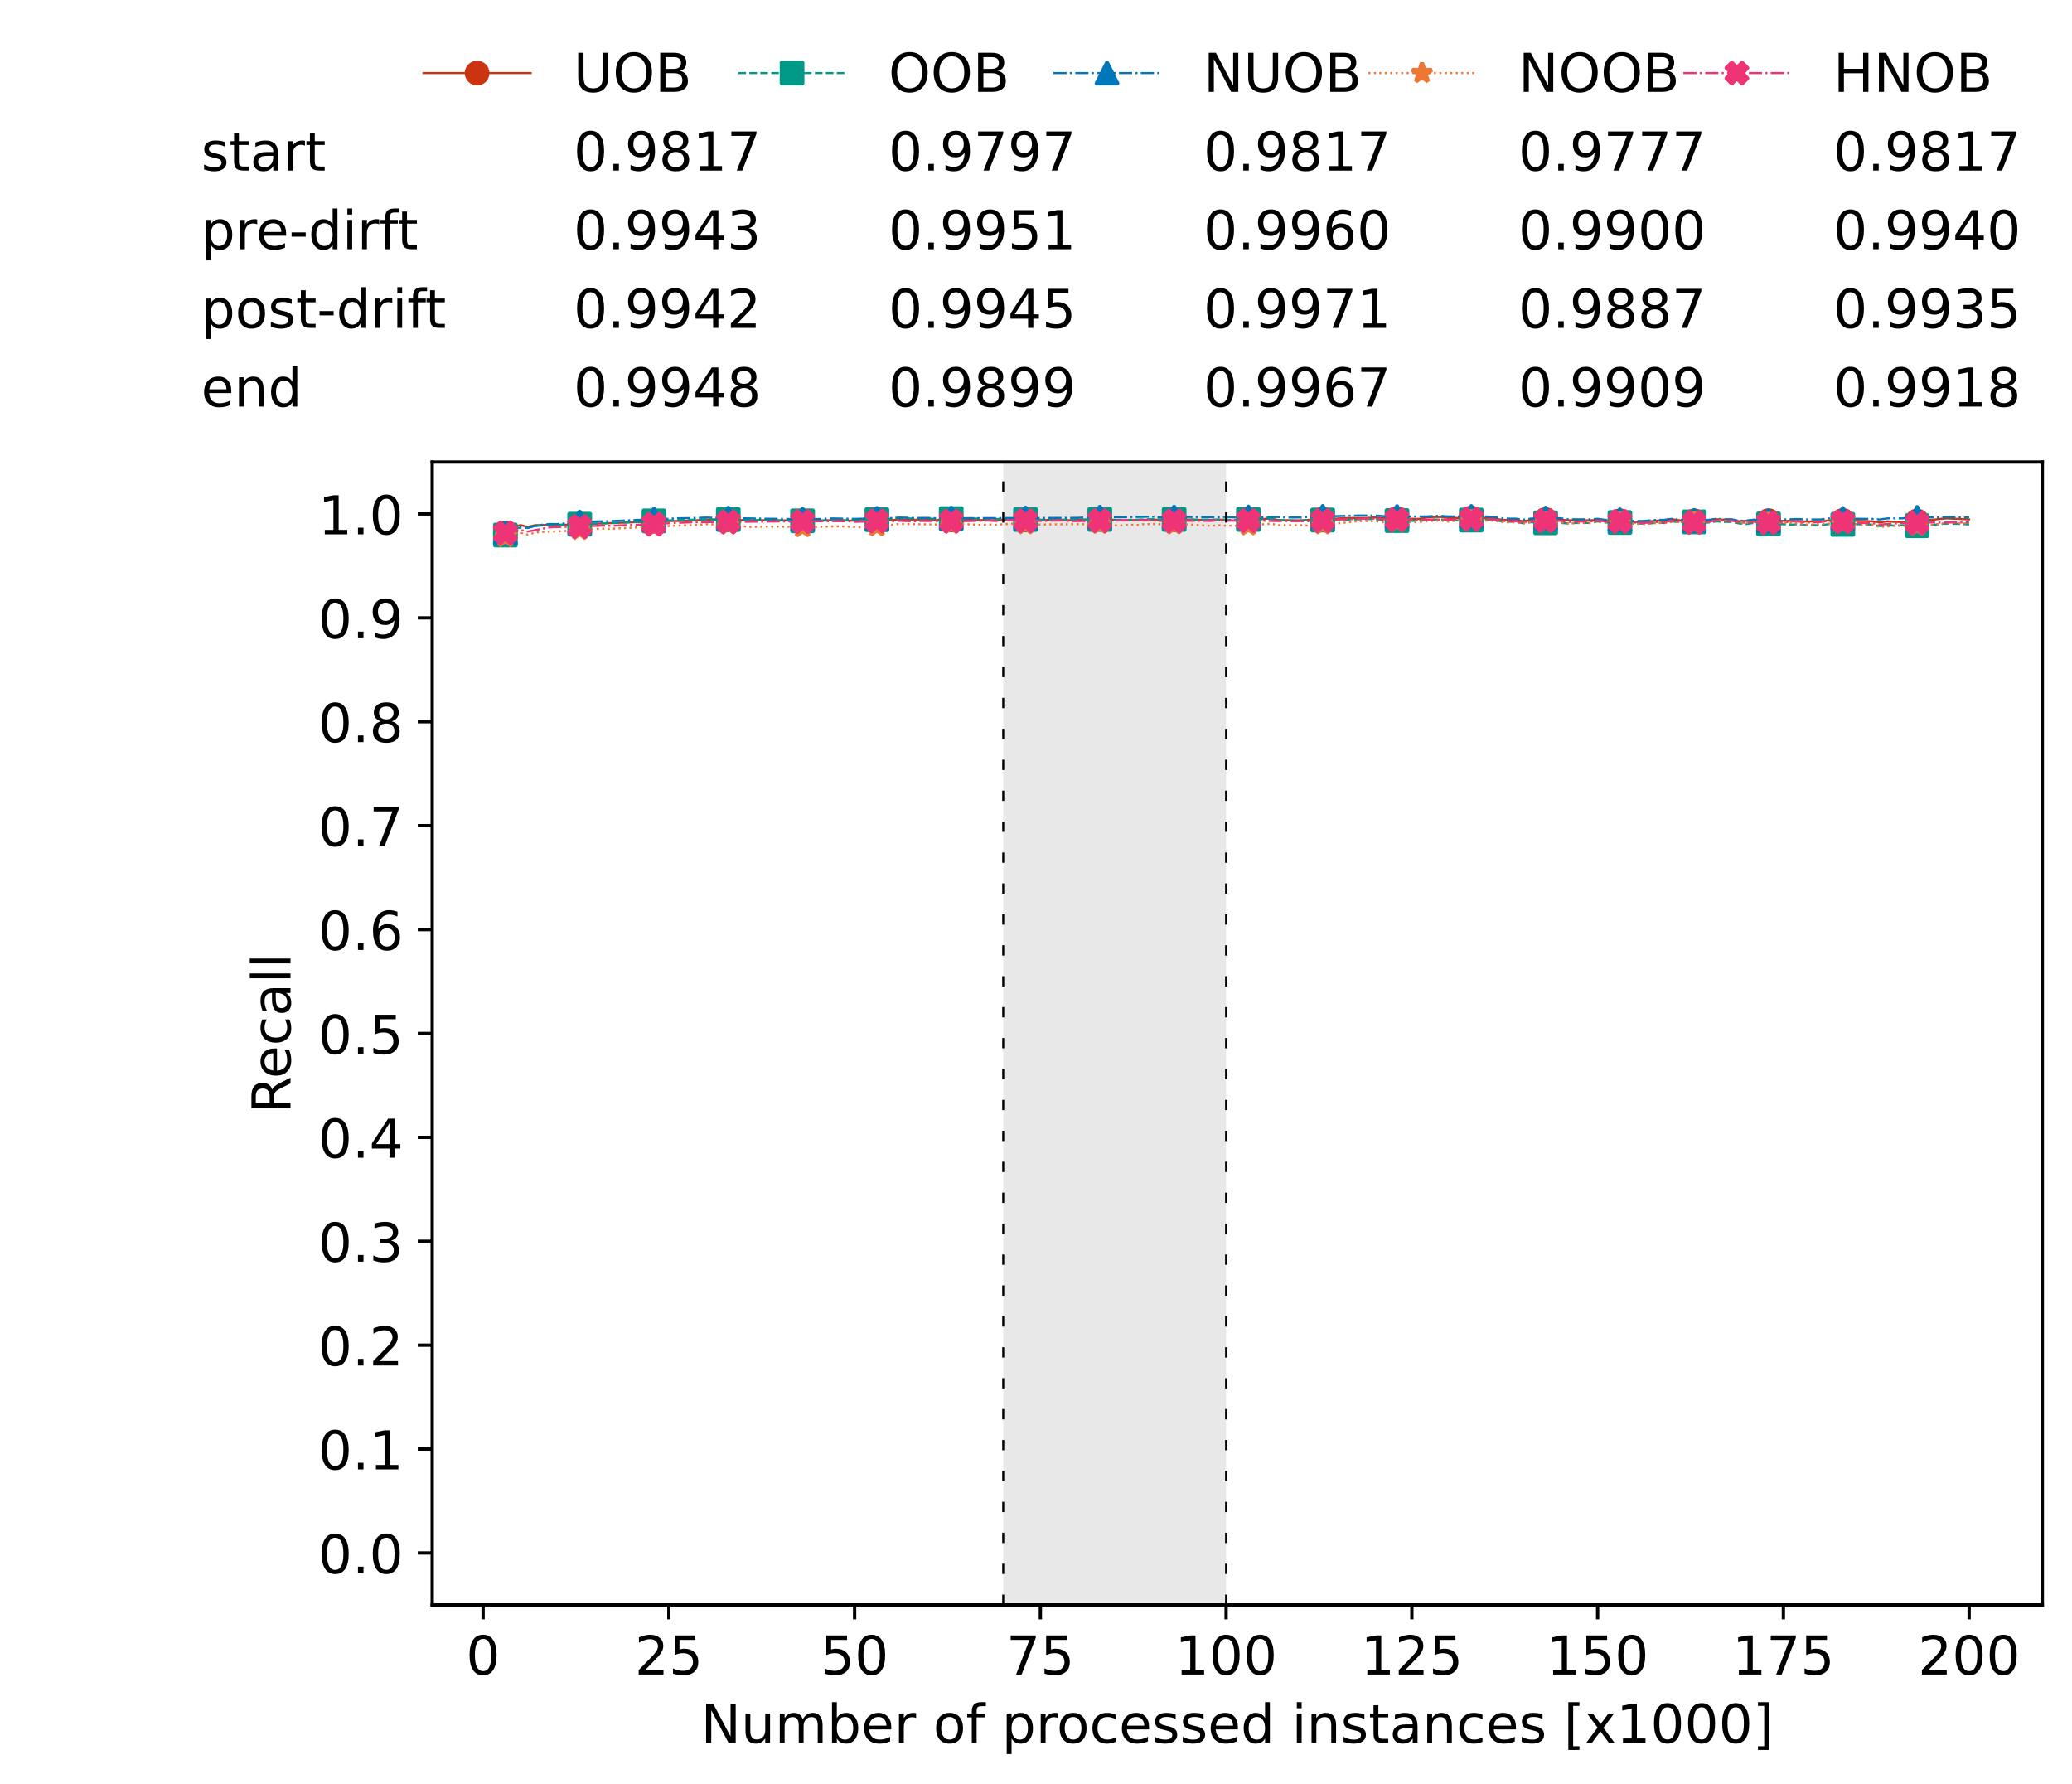<?xml version="1.0" encoding="utf-8" standalone="no"?>
<!DOCTYPE svg PUBLIC "-//W3C//DTD SVG 1.1//EN"
  "http://www.w3.org/Graphics/SVG/1.1/DTD/svg11.dtd">
<!-- Created with matplotlib (https://matplotlib.org/) -->
<svg height="432.615pt" version="1.1" viewBox="0 0 502.65 432.615" width="502.65pt" xmlns="http://www.w3.org/2000/svg" xmlns:xlink="http://www.w3.org/1999/xlink">
 <defs>
  <style type="text/css">*{stroke-linecap:butt;stroke-linejoin:round;}</style>
 </defs>
 <g id="figure_1">
  <g id="patch_1">
   <path d="M 0 432.615 
L 502.65 432.615 
L 502.65 0 
L 0 0 
z
" style="fill:#ffffff;"/>
  </g>
  <g id="axes_1">
   <g id="patch_2">
    <path d="M 104.85 389.252 
L 495.45 389.252 
L 495.45 112.052 
L 104.85 112.052 
z
" style="fill:#ffffff;"/>
   </g>
   <g id="patch_3">
    <path clip-path="url(#p5ad2033636)" d="M 297.446 389.252 
L 297.446 112.052 
L 243.372 112.052 
L 243.372 389.252 
z
" style="fill:#d3d3d3;opacity:0.5;"/>
   </g>
   <g id="matplotlib.axis_1">
    <g id="xtick_1">
     <g id="line2d_1">
      <defs>
       <path d="M 0 0 
L 0 3.5 
" id="m0bbfd8548c" style="stroke:#000000;stroke-width:0.8;"/>
      </defs>
      <g>
       <use style="stroke:#000000;stroke-width:0.8;" x="117.197" xlink:href="#m0bbfd8548c" y="389.252"/>
      </g>
     </g>
     <g id="text_1">
      <!-- 0 -->
      <g transform="translate(113.061 406.13)scale(0.13 -0.13)">
       <defs>
        <path d="M 31.781 66.406 
Q 24.172 66.406 20.328 58.906 
Q 16.5 51.422 16.5 36.375 
Q 16.5 21.391 20.328 13.891 
Q 24.172 6.391 31.781 6.391 
Q 39.453 6.391 43.281 13.891 
Q 47.125 21.391 47.125 36.375 
Q 47.125 51.422 43.281 58.906 
Q 39.453 66.406 31.781 66.406 
z
M 31.781 74.219 
Q 44.047 74.219 50.516 64.516 
Q 56.984 54.828 56.984 36.375 
Q 56.984 17.969 50.516 8.266 
Q 44.047 -1.422 31.781 -1.422 
Q 19.531 -1.422 13.062 8.266 
Q 6.594 17.969 6.594 36.375 
Q 6.594 54.828 13.062 64.516 
Q 19.531 74.219 31.781 74.219 
z
" id="DejaVuSans-48"/>
       </defs>
       <use xlink:href="#DejaVuSans-48"/>
      </g>
     </g>
    </g>
    <g id="xtick_2">
     <g id="line2d_2">
      <g>
       <use style="stroke:#000000;stroke-width:0.8;" x="162.259" xlink:href="#m0bbfd8548c" y="389.252"/>
      </g>
     </g>
     <g id="text_2">
      <!-- 25 -->
      <g transform="translate(153.988 406.13)scale(0.13 -0.13)">
       <defs>
        <path d="M 19.188 8.297 
L 53.609 8.297 
L 53.609 0 
L 7.328 0 
L 7.328 8.297 
Q 12.938 14.109 22.625 23.891 
Q 32.328 33.688 34.812 36.531 
Q 39.547 41.844 41.422 45.531 
Q 43.312 49.219 43.312 52.781 
Q 43.312 58.594 39.234 62.25 
Q 35.156 65.922 28.609 65.922 
Q 23.969 65.922 18.812 64.312 
Q 13.672 62.703 7.812 59.422 
L 7.812 69.391 
Q 13.766 71.781 18.938 73 
Q 24.125 74.219 28.422 74.219 
Q 39.75 74.219 46.484 68.547 
Q 53.219 62.891 53.219 53.422 
Q 53.219 48.922 51.531 44.891 
Q 49.859 40.875 45.406 35.406 
Q 44.188 33.984 37.641 27.219 
Q 31.109 20.453 19.188 8.297 
z
" id="DejaVuSans-50"/>
        <path d="M 10.797 72.906 
L 49.516 72.906 
L 49.516 64.594 
L 19.828 64.594 
L 19.828 46.734 
Q 21.969 47.469 24.109 47.828 
Q 26.266 48.188 28.422 48.188 
Q 40.625 48.188 47.75 41.5 
Q 54.891 34.812 54.891 23.391 
Q 54.891 11.625 47.562 5.094 
Q 40.234 -1.422 26.906 -1.422 
Q 22.312 -1.422 17.547 -0.641 
Q 12.797 0.141 7.719 1.703 
L 7.719 11.625 
Q 12.109 9.234 16.797 8.062 
Q 21.484 6.891 26.703 6.891 
Q 35.156 6.891 40.078 11.328 
Q 45.016 15.766 45.016 23.391 
Q 45.016 31 40.078 35.438 
Q 35.156 39.891 26.703 39.891 
Q 22.75 39.891 18.812 39.016 
Q 14.891 38.141 10.797 36.281 
z
" id="DejaVuSans-53"/>
       </defs>
       <use xlink:href="#DejaVuSans-50"/>
       <use x="63.623" xlink:href="#DejaVuSans-53"/>
      </g>
     </g>
    </g>
    <g id="xtick_3">
     <g id="line2d_3">
      <g>
       <use style="stroke:#000000;stroke-width:0.8;" x="207.322" xlink:href="#m0bbfd8548c" y="389.252"/>
      </g>
     </g>
     <g id="text_3">
      <!-- 50 -->
      <g transform="translate(199.05 406.13)scale(0.13 -0.13)">
       <use xlink:href="#DejaVuSans-53"/>
       <use x="63.623" xlink:href="#DejaVuSans-48"/>
      </g>
     </g>
    </g>
    <g id="xtick_4">
     <g id="line2d_4">
      <g>
       <use style="stroke:#000000;stroke-width:0.8;" x="252.384" xlink:href="#m0bbfd8548c" y="389.252"/>
      </g>
     </g>
     <g id="text_4">
      <!-- 75 -->
      <g transform="translate(244.113 406.13)scale(0.13 -0.13)">
       <defs>
        <path d="M 8.203 72.906 
L 55.078 72.906 
L 55.078 68.703 
L 28.609 0 
L 18.312 0 
L 43.219 64.594 
L 8.203 64.594 
z
" id="DejaVuSans-55"/>
       </defs>
       <use xlink:href="#DejaVuSans-55"/>
       <use x="63.623" xlink:href="#DejaVuSans-53"/>
      </g>
     </g>
    </g>
    <g id="xtick_5">
     <g id="line2d_5">
      <g>
       <use style="stroke:#000000;stroke-width:0.8;" x="297.446" xlink:href="#m0bbfd8548c" y="389.252"/>
      </g>
     </g>
     <g id="text_5">
      <!-- 100 -->
      <g transform="translate(285.039 406.13)scale(0.13 -0.13)">
       <defs>
        <path d="M 12.406 8.297 
L 28.516 8.297 
L 28.516 63.922 
L 10.984 60.406 
L 10.984 69.391 
L 28.422 72.906 
L 38.281 72.906 
L 38.281 8.297 
L 54.391 8.297 
L 54.391 0 
L 12.406 0 
z
" id="DejaVuSans-49"/>
       </defs>
       <use xlink:href="#DejaVuSans-49"/>
       <use x="63.623" xlink:href="#DejaVuSans-48"/>
       <use x="127.246" xlink:href="#DejaVuSans-48"/>
      </g>
     </g>
    </g>
    <g id="xtick_6">
     <g id="line2d_6">
      <g>
       <use style="stroke:#000000;stroke-width:0.8;" x="342.509" xlink:href="#m0bbfd8548c" y="389.252"/>
      </g>
     </g>
     <g id="text_6">
      <!-- 125 -->
      <g transform="translate(330.102 406.13)scale(0.13 -0.13)">
       <use xlink:href="#DejaVuSans-49"/>
       <use x="63.623" xlink:href="#DejaVuSans-50"/>
       <use x="127.246" xlink:href="#DejaVuSans-53"/>
      </g>
     </g>
    </g>
    <g id="xtick_7">
     <g id="line2d_7">
      <g>
       <use style="stroke:#000000;stroke-width:0.8;" x="387.571" xlink:href="#m0bbfd8548c" y="389.252"/>
      </g>
     </g>
     <g id="text_7">
      <!-- 150 -->
      <g transform="translate(375.164 406.13)scale(0.13 -0.13)">
       <use xlink:href="#DejaVuSans-49"/>
       <use x="63.623" xlink:href="#DejaVuSans-53"/>
       <use x="127.246" xlink:href="#DejaVuSans-48"/>
      </g>
     </g>
    </g>
    <g id="xtick_8">
     <g id="line2d_8">
      <g>
       <use style="stroke:#000000;stroke-width:0.8;" x="432.633" xlink:href="#m0bbfd8548c" y="389.252"/>
      </g>
     </g>
     <g id="text_8">
      <!-- 175 -->
      <g transform="translate(420.226 406.13)scale(0.13 -0.13)">
       <use xlink:href="#DejaVuSans-49"/>
       <use x="63.623" xlink:href="#DejaVuSans-55"/>
       <use x="127.246" xlink:href="#DejaVuSans-53"/>
      </g>
     </g>
    </g>
    <g id="xtick_9">
     <g id="line2d_9">
      <g>
       <use style="stroke:#000000;stroke-width:0.8;" x="477.695" xlink:href="#m0bbfd8548c" y="389.252"/>
      </g>
     </g>
     <g id="text_9">
      <!-- 200 -->
      <g transform="translate(465.289 406.13)scale(0.13 -0.13)">
       <use xlink:href="#DejaVuSans-50"/>
       <use x="63.623" xlink:href="#DejaVuSans-48"/>
       <use x="127.246" xlink:href="#DejaVuSans-48"/>
      </g>
     </g>
    </g>
    <g id="text_10">
     <!-- Number of processed instances [x1000] -->
     <g transform="translate(170.025 422.711)scale(0.13 -0.13)">
      <defs>
       <path d="M 9.812 72.906 
L 23.094 72.906 
L 55.422 11.922 
L 55.422 72.906 
L 64.984 72.906 
L 64.984 0 
L 51.703 0 
L 19.391 60.984 
L 19.391 0 
L 9.812 0 
z
" id="DejaVuSans-78"/>
       <path d="M 8.5 21.578 
L 8.5 54.688 
L 17.484 54.688 
L 17.484 21.922 
Q 17.484 14.156 20.5 10.266 
Q 23.531 6.391 29.594 6.391 
Q 36.859 6.391 41.078 11.031 
Q 45.312 15.672 45.312 23.688 
L 45.312 54.688 
L 54.297 54.688 
L 54.297 0 
L 45.312 0 
L 45.312 8.406 
Q 42.047 3.422 37.719 1 
Q 33.406 -1.422 27.688 -1.422 
Q 18.266 -1.422 13.375 4.438 
Q 8.5 10.297 8.5 21.578 
z
M 31.109 56 
z
" id="DejaVuSans-117"/>
       <path d="M 52 44.188 
Q 55.375 50.25 60.062 53.125 
Q 64.75 56 71.094 56 
Q 79.641 56 84.281 50.016 
Q 88.922 44.047 88.922 33.016 
L 88.922 0 
L 79.891 0 
L 79.891 32.719 
Q 79.891 40.578 77.094 44.375 
Q 74.312 48.188 68.609 48.188 
Q 61.625 48.188 57.562 43.547 
Q 53.516 38.922 53.516 30.906 
L 53.516 0 
L 44.484 0 
L 44.484 32.719 
Q 44.484 40.625 41.703 44.406 
Q 38.922 48.188 33.109 48.188 
Q 26.219 48.188 22.156 43.531 
Q 18.109 38.875 18.109 30.906 
L 18.109 0 
L 9.078 0 
L 9.078 54.688 
L 18.109 54.688 
L 18.109 46.188 
Q 21.188 51.219 25.484 53.609 
Q 29.781 56 35.688 56 
Q 41.656 56 45.828 52.969 
Q 50 49.953 52 44.188 
z
" id="DejaVuSans-109"/>
       <path d="M 48.688 27.297 
Q 48.688 37.203 44.609 42.844 
Q 40.531 48.484 33.406 48.484 
Q 26.266 48.484 22.188 42.844 
Q 18.109 37.203 18.109 27.297 
Q 18.109 17.391 22.188 11.75 
Q 26.266 6.109 33.406 6.109 
Q 40.531 6.109 44.609 11.75 
Q 48.688 17.391 48.688 27.297 
z
M 18.109 46.391 
Q 20.953 51.266 25.266 53.625 
Q 29.594 56 35.594 56 
Q 45.562 56 51.781 48.094 
Q 58.016 40.188 58.016 27.297 
Q 58.016 14.406 51.781 6.484 
Q 45.562 -1.422 35.594 -1.422 
Q 29.594 -1.422 25.266 0.953 
Q 20.953 3.328 18.109 8.203 
L 18.109 0 
L 9.078 0 
L 9.078 75.984 
L 18.109 75.984 
z
" id="DejaVuSans-98"/>
       <path d="M 56.203 29.594 
L 56.203 25.203 
L 14.891 25.203 
Q 15.484 15.922 20.484 11.062 
Q 25.484 6.203 34.422 6.203 
Q 39.594 6.203 44.453 7.469 
Q 49.312 8.734 54.109 11.281 
L 54.109 2.781 
Q 49.266 0.734 44.188 -0.344 
Q 39.109 -1.422 33.891 -1.422 
Q 20.797 -1.422 13.156 6.188 
Q 5.516 13.812 5.516 26.812 
Q 5.516 40.234 12.766 48.109 
Q 20.016 56 32.328 56 
Q 43.359 56 49.781 48.891 
Q 56.203 41.797 56.203 29.594 
z
M 47.219 32.234 
Q 47.125 39.594 43.094 43.984 
Q 39.062 48.391 32.422 48.391 
Q 24.906 48.391 20.391 44.141 
Q 15.875 39.891 15.188 32.172 
z
" id="DejaVuSans-101"/>
       <path d="M 41.109 46.297 
Q 39.594 47.172 37.812 47.578 
Q 36.031 48 33.891 48 
Q 26.266 48 22.188 43.047 
Q 18.109 38.094 18.109 28.812 
L 18.109 0 
L 9.078 0 
L 9.078 54.688 
L 18.109 54.688 
L 18.109 46.188 
Q 20.953 51.172 25.484 53.578 
Q 30.031 56 36.531 56 
Q 37.453 56 38.578 55.875 
Q 39.703 55.766 41.062 55.516 
z
" id="DejaVuSans-114"/>
       <path id="DejaVuSans-32"/>
       <path d="M 30.609 48.391 
Q 23.391 48.391 19.188 42.75 
Q 14.984 37.109 14.984 27.297 
Q 14.984 17.484 19.156 11.844 
Q 23.344 6.203 30.609 6.203 
Q 37.797 6.203 41.984 11.859 
Q 46.188 17.531 46.188 27.297 
Q 46.188 37.016 41.984 42.703 
Q 37.797 48.391 30.609 48.391 
z
M 30.609 56 
Q 42.328 56 49.016 48.375 
Q 55.719 40.766 55.719 27.297 
Q 55.719 13.875 49.016 6.219 
Q 42.328 -1.422 30.609 -1.422 
Q 18.844 -1.422 12.172 6.219 
Q 5.516 13.875 5.516 27.297 
Q 5.516 40.766 12.172 48.375 
Q 18.844 56 30.609 56 
z
" id="DejaVuSans-111"/>
       <path d="M 37.109 75.984 
L 37.109 68.5 
L 28.516 68.5 
Q 23.688 68.5 21.797 66.547 
Q 19.922 64.594 19.922 59.516 
L 19.922 54.688 
L 34.719 54.688 
L 34.719 47.703 
L 19.922 47.703 
L 19.922 0 
L 10.891 0 
L 10.891 47.703 
L 2.297 47.703 
L 2.297 54.688 
L 10.891 54.688 
L 10.891 58.5 
Q 10.891 67.625 15.141 71.797 
Q 19.391 75.984 28.609 75.984 
z
" id="DejaVuSans-102"/>
       <path d="M 18.109 8.203 
L 18.109 -20.797 
L 9.078 -20.797 
L 9.078 54.688 
L 18.109 54.688 
L 18.109 46.391 
Q 20.953 51.266 25.266 53.625 
Q 29.594 56 35.594 56 
Q 45.562 56 51.781 48.094 
Q 58.016 40.188 58.016 27.297 
Q 58.016 14.406 51.781 6.484 
Q 45.562 -1.422 35.594 -1.422 
Q 29.594 -1.422 25.266 0.953 
Q 20.953 3.328 18.109 8.203 
z
M 48.688 27.297 
Q 48.688 37.203 44.609 42.844 
Q 40.531 48.484 33.406 48.484 
Q 26.266 48.484 22.188 42.844 
Q 18.109 37.203 18.109 27.297 
Q 18.109 17.391 22.188 11.75 
Q 26.266 6.109 33.406 6.109 
Q 40.531 6.109 44.609 11.75 
Q 48.688 17.391 48.688 27.297 
z
" id="DejaVuSans-112"/>
       <path d="M 48.781 52.594 
L 48.781 44.188 
Q 44.969 46.297 41.141 47.344 
Q 37.312 48.391 33.406 48.391 
Q 24.656 48.391 19.812 42.844 
Q 14.984 37.312 14.984 27.297 
Q 14.984 17.281 19.812 11.734 
Q 24.656 6.203 33.406 6.203 
Q 37.312 6.203 41.141 7.25 
Q 44.969 8.297 48.781 10.406 
L 48.781 2.094 
Q 45.016 0.344 40.984 -0.531 
Q 36.969 -1.422 32.422 -1.422 
Q 20.062 -1.422 12.781 6.344 
Q 5.516 14.109 5.516 27.297 
Q 5.516 40.672 12.859 48.328 
Q 20.219 56 33.016 56 
Q 37.156 56 41.109 55.141 
Q 45.062 54.297 48.781 52.594 
z
" id="DejaVuSans-99"/>
       <path d="M 44.281 53.078 
L 44.281 44.578 
Q 40.484 46.531 36.375 47.5 
Q 32.281 48.484 27.875 48.484 
Q 21.188 48.484 17.844 46.438 
Q 14.5 44.391 14.5 40.281 
Q 14.5 37.156 16.891 35.375 
Q 19.281 33.594 26.516 31.984 
L 29.594 31.297 
Q 39.156 29.25 43.188 25.516 
Q 47.219 21.781 47.219 15.094 
Q 47.219 7.469 41.188 3.016 
Q 35.156 -1.422 24.609 -1.422 
Q 20.219 -1.422 15.453 -0.562 
Q 10.688 0.297 5.422 2 
L 5.422 11.281 
Q 10.406 8.688 15.234 7.391 
Q 20.062 6.109 24.812 6.109 
Q 31.156 6.109 34.562 8.281 
Q 37.984 10.453 37.984 14.406 
Q 37.984 18.062 35.516 20.016 
Q 33.062 21.969 24.703 23.781 
L 21.578 24.516 
Q 13.234 26.266 9.516 29.906 
Q 5.812 33.547 5.812 39.891 
Q 5.812 47.609 11.281 51.797 
Q 16.75 56 26.812 56 
Q 31.781 56 36.172 55.266 
Q 40.578 54.547 44.281 53.078 
z
" id="DejaVuSans-115"/>
       <path d="M 45.406 46.391 
L 45.406 75.984 
L 54.391 75.984 
L 54.391 0 
L 45.406 0 
L 45.406 8.203 
Q 42.578 3.328 38.25 0.953 
Q 33.938 -1.422 27.875 -1.422 
Q 17.969 -1.422 11.734 6.484 
Q 5.516 14.406 5.516 27.297 
Q 5.516 40.188 11.734 48.094 
Q 17.969 56 27.875 56 
Q 33.938 56 38.25 53.625 
Q 42.578 51.266 45.406 46.391 
z
M 14.797 27.297 
Q 14.797 17.391 18.875 11.75 
Q 22.953 6.109 30.078 6.109 
Q 37.203 6.109 41.297 11.75 
Q 45.406 17.391 45.406 27.297 
Q 45.406 37.203 41.297 42.844 
Q 37.203 48.484 30.078 48.484 
Q 22.953 48.484 18.875 42.844 
Q 14.797 37.203 14.797 27.297 
z
" id="DejaVuSans-100"/>
       <path d="M 9.422 54.688 
L 18.406 54.688 
L 18.406 0 
L 9.422 0 
z
M 9.422 75.984 
L 18.406 75.984 
L 18.406 64.594 
L 9.422 64.594 
z
" id="DejaVuSans-105"/>
       <path d="M 54.891 33.016 
L 54.891 0 
L 45.906 0 
L 45.906 32.719 
Q 45.906 40.484 42.875 44.328 
Q 39.844 48.188 33.797 48.188 
Q 26.516 48.188 22.312 43.547 
Q 18.109 38.922 18.109 30.906 
L 18.109 0 
L 9.078 0 
L 9.078 54.688 
L 18.109 54.688 
L 18.109 46.188 
Q 21.344 51.125 25.703 53.562 
Q 30.078 56 35.797 56 
Q 45.219 56 50.047 50.172 
Q 54.891 44.344 54.891 33.016 
z
" id="DejaVuSans-110"/>
       <path d="M 18.312 70.219 
L 18.312 54.688 
L 36.812 54.688 
L 36.812 47.703 
L 18.312 47.703 
L 18.312 18.016 
Q 18.312 11.328 20.141 9.422 
Q 21.969 7.516 27.594 7.516 
L 36.812 7.516 
L 36.812 0 
L 27.594 0 
Q 17.188 0 13.234 3.875 
Q 9.281 7.766 9.281 18.016 
L 9.281 47.703 
L 2.688 47.703 
L 2.688 54.688 
L 9.281 54.688 
L 9.281 70.219 
z
" id="DejaVuSans-116"/>
       <path d="M 34.281 27.484 
Q 23.391 27.484 19.188 25 
Q 14.984 22.516 14.984 16.5 
Q 14.984 11.719 18.141 8.906 
Q 21.297 6.109 26.703 6.109 
Q 34.188 6.109 38.703 11.406 
Q 43.219 16.703 43.219 25.484 
L 43.219 27.484 
z
M 52.203 31.203 
L 52.203 0 
L 43.219 0 
L 43.219 8.297 
Q 40.141 3.328 35.547 0.953 
Q 30.953 -1.422 24.312 -1.422 
Q 15.922 -1.422 10.953 3.297 
Q 6 8.016 6 15.922 
Q 6 25.141 12.172 29.828 
Q 18.359 34.516 30.609 34.516 
L 43.219 34.516 
L 43.219 35.406 
Q 43.219 41.609 39.141 45 
Q 35.062 48.391 27.688 48.391 
Q 23 48.391 18.547 47.266 
Q 14.109 46.141 10.016 43.891 
L 10.016 52.203 
Q 14.938 54.109 19.578 55.047 
Q 24.219 56 28.609 56 
Q 40.484 56 46.344 49.844 
Q 52.203 43.703 52.203 31.203 
z
" id="DejaVuSans-97"/>
       <path d="M 8.594 75.984 
L 29.297 75.984 
L 29.297 69 
L 17.578 69 
L 17.578 -6.203 
L 29.297 -6.203 
L 29.297 -13.188 
L 8.594 -13.188 
z
" id="DejaVuSans-91"/>
       <path d="M 54.891 54.688 
L 35.109 28.078 
L 55.906 0 
L 45.312 0 
L 29.391 21.484 
L 13.484 0 
L 2.875 0 
L 24.125 28.609 
L 4.688 54.688 
L 15.281 54.688 
L 29.781 35.203 
L 44.281 54.688 
z
" id="DejaVuSans-120"/>
       <path d="M 30.422 75.984 
L 30.422 -13.188 
L 9.719 -13.188 
L 9.719 -6.203 
L 21.391 -6.203 
L 21.391 69 
L 9.719 69 
L 9.719 75.984 
z
" id="DejaVuSans-93"/>
      </defs>
      <use xlink:href="#DejaVuSans-78"/>
      <use x="74.805" xlink:href="#DejaVuSans-117"/>
      <use x="138.184" xlink:href="#DejaVuSans-109"/>
      <use x="235.596" xlink:href="#DejaVuSans-98"/>
      <use x="299.072" xlink:href="#DejaVuSans-101"/>
      <use x="360.596" xlink:href="#DejaVuSans-114"/>
      <use x="401.709" xlink:href="#DejaVuSans-32"/>
      <use x="433.496" xlink:href="#DejaVuSans-111"/>
      <use x="494.678" xlink:href="#DejaVuSans-102"/>
      <use x="529.883" xlink:href="#DejaVuSans-32"/>
      <use x="561.67" xlink:href="#DejaVuSans-112"/>
      <use x="625.146" xlink:href="#DejaVuSans-114"/>
      <use x="664.01" xlink:href="#DejaVuSans-111"/>
      <use x="725.191" xlink:href="#DejaVuSans-99"/>
      <use x="780.172" xlink:href="#DejaVuSans-101"/>
      <use x="841.695" xlink:href="#DejaVuSans-115"/>
      <use x="893.795" xlink:href="#DejaVuSans-115"/>
      <use x="945.895" xlink:href="#DejaVuSans-101"/>
      <use x="1007.418" xlink:href="#DejaVuSans-100"/>
      <use x="1070.895" xlink:href="#DejaVuSans-32"/>
      <use x="1102.682" xlink:href="#DejaVuSans-105"/>
      <use x="1130.465" xlink:href="#DejaVuSans-110"/>
      <use x="1193.844" xlink:href="#DejaVuSans-115"/>
      <use x="1245.943" xlink:href="#DejaVuSans-116"/>
      <use x="1285.152" xlink:href="#DejaVuSans-97"/>
      <use x="1346.432" xlink:href="#DejaVuSans-110"/>
      <use x="1409.811" xlink:href="#DejaVuSans-99"/>
      <use x="1464.791" xlink:href="#DejaVuSans-101"/>
      <use x="1526.314" xlink:href="#DejaVuSans-115"/>
      <use x="1578.414" xlink:href="#DejaVuSans-32"/>
      <use x="1610.201" xlink:href="#DejaVuSans-91"/>
      <use x="1649.215" xlink:href="#DejaVuSans-120"/>
      <use x="1708.395" xlink:href="#DejaVuSans-49"/>
      <use x="1772.018" xlink:href="#DejaVuSans-48"/>
      <use x="1835.641" xlink:href="#DejaVuSans-48"/>
      <use x="1899.264" xlink:href="#DejaVuSans-48"/>
      <use x="1962.887" xlink:href="#DejaVuSans-93"/>
     </g>
    </g>
   </g>
   <g id="matplotlib.axis_2">
    <g id="ytick_1">
     <g id="line2d_10">
      <defs>
       <path d="M 0 0 
L -3.5 0 
" id="mce78fda88a" style="stroke:#000000;stroke-width:0.8;"/>
      </defs>
      <g>
       <use style="stroke:#000000;stroke-width:0.8;" x="104.85" xlink:href="#mce78fda88a" y="376.652"/>
      </g>
     </g>
     <g id="text_11">
      <!-- 0.0 -->
      <g transform="translate(77.176 381.591)scale(0.13 -0.13)">
       <defs>
        <path d="M 10.688 12.406 
L 21 12.406 
L 21 0 
L 10.688 0 
z
" id="DejaVuSans-46"/>
       </defs>
       <use xlink:href="#DejaVuSans-48"/>
       <use x="63.623" xlink:href="#DejaVuSans-46"/>
       <use x="95.41" xlink:href="#DejaVuSans-48"/>
      </g>
     </g>
    </g>
    <g id="ytick_2">
     <g id="line2d_11">
      <g>
       <use style="stroke:#000000;stroke-width:0.8;" x="104.85" xlink:href="#mce78fda88a" y="351.452"/>
      </g>
     </g>
     <g id="text_12">
      <!-- 0.1 -->
      <g transform="translate(77.176 356.391)scale(0.13 -0.13)">
       <use xlink:href="#DejaVuSans-48"/>
       <use x="63.623" xlink:href="#DejaVuSans-46"/>
       <use x="95.41" xlink:href="#DejaVuSans-49"/>
      </g>
     </g>
    </g>
    <g id="ytick_3">
     <g id="line2d_12">
      <g>
       <use style="stroke:#000000;stroke-width:0.8;" x="104.85" xlink:href="#mce78fda88a" y="326.252"/>
      </g>
     </g>
     <g id="text_13">
      <!-- 0.2 -->
      <g transform="translate(77.176 331.191)scale(0.13 -0.13)">
       <use xlink:href="#DejaVuSans-48"/>
       <use x="63.623" xlink:href="#DejaVuSans-46"/>
       <use x="95.41" xlink:href="#DejaVuSans-50"/>
      </g>
     </g>
    </g>
    <g id="ytick_4">
     <g id="line2d_13">
      <g>
       <use style="stroke:#000000;stroke-width:0.8;" x="104.85" xlink:href="#mce78fda88a" y="301.052"/>
      </g>
     </g>
     <g id="text_14">
      <!-- 0.3 -->
      <g transform="translate(77.176 305.991)scale(0.13 -0.13)">
       <defs>
        <path d="M 40.578 39.312 
Q 47.656 37.797 51.625 33 
Q 55.609 28.219 55.609 21.188 
Q 55.609 10.406 48.188 4.484 
Q 40.766 -1.422 27.094 -1.422 
Q 22.516 -1.422 17.656 -0.516 
Q 12.797 0.391 7.625 2.203 
L 7.625 11.719 
Q 11.719 9.328 16.594 8.109 
Q 21.484 6.891 26.812 6.891 
Q 36.078 6.891 40.938 10.547 
Q 45.797 14.203 45.797 21.188 
Q 45.797 27.641 41.281 31.266 
Q 36.766 34.906 28.719 34.906 
L 20.219 34.906 
L 20.219 43.016 
L 29.109 43.016 
Q 36.375 43.016 40.234 45.922 
Q 44.094 48.828 44.094 54.297 
Q 44.094 59.906 40.109 62.906 
Q 36.141 65.922 28.719 65.922 
Q 24.656 65.922 20.016 65.031 
Q 15.375 64.156 9.812 62.312 
L 9.812 71.094 
Q 15.438 72.656 20.344 73.438 
Q 25.25 74.219 29.594 74.219 
Q 40.828 74.219 47.359 69.109 
Q 53.906 64.016 53.906 55.328 
Q 53.906 49.266 50.438 45.094 
Q 46.969 40.922 40.578 39.312 
z
" id="DejaVuSans-51"/>
       </defs>
       <use xlink:href="#DejaVuSans-48"/>
       <use x="63.623" xlink:href="#DejaVuSans-46"/>
       <use x="95.41" xlink:href="#DejaVuSans-51"/>
      </g>
     </g>
    </g>
    <g id="ytick_5">
     <g id="line2d_14">
      <g>
       <use style="stroke:#000000;stroke-width:0.8;" x="104.85" xlink:href="#mce78fda88a" y="275.852"/>
      </g>
     </g>
     <g id="text_15">
      <!-- 0.4 -->
      <g transform="translate(77.176 280.791)scale(0.13 -0.13)">
       <defs>
        <path d="M 37.797 64.312 
L 12.891 25.391 
L 37.797 25.391 
z
M 35.203 72.906 
L 47.609 72.906 
L 47.609 25.391 
L 58.016 25.391 
L 58.016 17.188 
L 47.609 17.188 
L 47.609 0 
L 37.797 0 
L 37.797 17.188 
L 4.891 17.188 
L 4.891 26.703 
z
" id="DejaVuSans-52"/>
       </defs>
       <use xlink:href="#DejaVuSans-48"/>
       <use x="63.623" xlink:href="#DejaVuSans-46"/>
       <use x="95.41" xlink:href="#DejaVuSans-52"/>
      </g>
     </g>
    </g>
    <g id="ytick_6">
     <g id="line2d_15">
      <g>
       <use style="stroke:#000000;stroke-width:0.8;" x="104.85" xlink:href="#mce78fda88a" y="250.652"/>
      </g>
     </g>
     <g id="text_16">
      <!-- 0.5 -->
      <g transform="translate(77.176 255.591)scale(0.13 -0.13)">
       <use xlink:href="#DejaVuSans-48"/>
       <use x="63.623" xlink:href="#DejaVuSans-46"/>
       <use x="95.41" xlink:href="#DejaVuSans-53"/>
      </g>
     </g>
    </g>
    <g id="ytick_7">
     <g id="line2d_16">
      <g>
       <use style="stroke:#000000;stroke-width:0.8;" x="104.85" xlink:href="#mce78fda88a" y="225.452"/>
      </g>
     </g>
     <g id="text_17">
      <!-- 0.6 -->
      <g transform="translate(77.176 230.391)scale(0.13 -0.13)">
       <defs>
        <path d="M 33.016 40.375 
Q 26.375 40.375 22.484 35.828 
Q 18.609 31.297 18.609 23.391 
Q 18.609 15.531 22.484 10.953 
Q 26.375 6.391 33.016 6.391 
Q 39.656 6.391 43.531 10.953 
Q 47.406 15.531 47.406 23.391 
Q 47.406 31.297 43.531 35.828 
Q 39.656 40.375 33.016 40.375 
z
M 52.594 71.297 
L 52.594 62.312 
Q 48.875 64.062 45.094 64.984 
Q 41.312 65.922 37.594 65.922 
Q 27.828 65.922 22.672 59.328 
Q 17.531 52.734 16.797 39.406 
Q 19.672 43.656 24.016 45.922 
Q 28.375 48.188 33.594 48.188 
Q 44.578 48.188 50.953 41.516 
Q 57.328 34.859 57.328 23.391 
Q 57.328 12.156 50.688 5.359 
Q 44.047 -1.422 33.016 -1.422 
Q 20.359 -1.422 13.672 8.266 
Q 6.984 17.969 6.984 36.375 
Q 6.984 53.656 15.188 63.938 
Q 23.391 74.219 37.203 74.219 
Q 40.922 74.219 44.703 73.484 
Q 48.484 72.75 52.594 71.297 
z
" id="DejaVuSans-54"/>
       </defs>
       <use xlink:href="#DejaVuSans-48"/>
       <use x="63.623" xlink:href="#DejaVuSans-46"/>
       <use x="95.41" xlink:href="#DejaVuSans-54"/>
      </g>
     </g>
    </g>
    <g id="ytick_8">
     <g id="line2d_17">
      <g>
       <use style="stroke:#000000;stroke-width:0.8;" x="104.85" xlink:href="#mce78fda88a" y="200.252"/>
      </g>
     </g>
     <g id="text_18">
      <!-- 0.7 -->
      <g transform="translate(77.176 205.191)scale(0.13 -0.13)">
       <use xlink:href="#DejaVuSans-48"/>
       <use x="63.623" xlink:href="#DejaVuSans-46"/>
       <use x="95.41" xlink:href="#DejaVuSans-55"/>
      </g>
     </g>
    </g>
    <g id="ytick_9">
     <g id="line2d_18">
      <g>
       <use style="stroke:#000000;stroke-width:0.8;" x="104.85" xlink:href="#mce78fda88a" y="175.052"/>
      </g>
     </g>
     <g id="text_19">
      <!-- 0.8 -->
      <g transform="translate(77.176 179.991)scale(0.13 -0.13)">
       <defs>
        <path d="M 31.781 34.625 
Q 24.75 34.625 20.719 30.859 
Q 16.703 27.094 16.703 20.516 
Q 16.703 13.922 20.719 10.156 
Q 24.75 6.391 31.781 6.391 
Q 38.812 6.391 42.859 10.172 
Q 46.922 13.969 46.922 20.516 
Q 46.922 27.094 42.891 30.859 
Q 38.875 34.625 31.781 34.625 
z
M 21.922 38.812 
Q 15.578 40.375 12.031 44.719 
Q 8.5 49.078 8.5 55.328 
Q 8.5 64.062 14.719 69.141 
Q 20.953 74.219 31.781 74.219 
Q 42.672 74.219 48.875 69.141 
Q 55.078 64.062 55.078 55.328 
Q 55.078 49.078 51.531 44.719 
Q 48 40.375 41.703 38.812 
Q 48.828 37.156 52.797 32.312 
Q 56.781 27.484 56.781 20.516 
Q 56.781 9.906 50.312 4.234 
Q 43.844 -1.422 31.781 -1.422 
Q 19.734 -1.422 13.25 4.234 
Q 6.781 9.906 6.781 20.516 
Q 6.781 27.484 10.781 32.312 
Q 14.797 37.156 21.922 38.812 
z
M 18.312 54.391 
Q 18.312 48.734 21.844 45.562 
Q 25.391 42.391 31.781 42.391 
Q 38.141 42.391 41.719 45.562 
Q 45.312 48.734 45.312 54.391 
Q 45.312 60.062 41.719 63.234 
Q 38.141 66.406 31.781 66.406 
Q 25.391 66.406 21.844 63.234 
Q 18.312 60.062 18.312 54.391 
z
" id="DejaVuSans-56"/>
       </defs>
       <use xlink:href="#DejaVuSans-48"/>
       <use x="63.623" xlink:href="#DejaVuSans-46"/>
       <use x="95.41" xlink:href="#DejaVuSans-56"/>
      </g>
     </g>
    </g>
    <g id="ytick_10">
     <g id="line2d_19">
      <g>
       <use style="stroke:#000000;stroke-width:0.8;" x="104.85" xlink:href="#mce78fda88a" y="149.852"/>
      </g>
     </g>
     <g id="text_20">
      <!-- 0.9 -->
      <g transform="translate(77.176 154.791)scale(0.13 -0.13)">
       <defs>
        <path d="M 10.984 1.516 
L 10.984 10.5 
Q 14.703 8.734 18.5 7.812 
Q 22.312 6.891 25.984 6.891 
Q 35.75 6.891 40.891 13.453 
Q 46.047 20.016 46.781 33.406 
Q 43.953 29.203 39.594 26.953 
Q 35.25 24.703 29.984 24.703 
Q 19.047 24.703 12.672 31.312 
Q 6.297 37.938 6.297 49.422 
Q 6.297 60.641 12.938 67.422 
Q 19.578 74.219 30.609 74.219 
Q 43.266 74.219 49.922 64.516 
Q 56.594 54.828 56.594 36.375 
Q 56.594 19.141 48.406 8.859 
Q 40.234 -1.422 26.422 -1.422 
Q 22.703 -1.422 18.891 -0.688 
Q 15.094 0.047 10.984 1.516 
z
M 30.609 32.422 
Q 37.25 32.422 41.125 36.953 
Q 45.016 41.5 45.016 49.422 
Q 45.016 57.281 41.125 61.844 
Q 37.25 66.406 30.609 66.406 
Q 23.969 66.406 20.094 61.844 
Q 16.219 57.281 16.219 49.422 
Q 16.219 41.5 20.094 36.953 
Q 23.969 32.422 30.609 32.422 
z
" id="DejaVuSans-57"/>
       </defs>
       <use xlink:href="#DejaVuSans-48"/>
       <use x="63.623" xlink:href="#DejaVuSans-46"/>
       <use x="95.41" xlink:href="#DejaVuSans-57"/>
      </g>
     </g>
    </g>
    <g id="ytick_11">
     <g id="line2d_20">
      <g>
       <use style="stroke:#000000;stroke-width:0.8;" x="104.85" xlink:href="#mce78fda88a" y="124.652"/>
      </g>
     </g>
     <g id="text_21">
      <!-- 1.0 -->
      <g transform="translate(77.176 129.591)scale(0.13 -0.13)">
       <use xlink:href="#DejaVuSans-49"/>
       <use x="63.623" xlink:href="#DejaVuSans-46"/>
       <use x="95.41" xlink:href="#DejaVuSans-48"/>
      </g>
     </g>
    </g>
    <g id="text_22">
     <!-- Recall -->
     <g transform="translate(70.472 270.044)rotate(-90)scale(0.13 -0.13)">
      <defs>
       <path d="M 44.391 34.188 
Q 47.562 33.109 50.562 29.594 
Q 53.562 26.078 56.594 19.922 
L 66.609 0 
L 56 0 
L 46.688 18.703 
Q 43.062 26.031 39.672 28.422 
Q 36.281 30.812 30.422 30.812 
L 19.672 30.812 
L 19.672 0 
L 9.812 0 
L 9.812 72.906 
L 32.078 72.906 
Q 44.578 72.906 50.734 67.672 
Q 56.891 62.453 56.891 51.906 
Q 56.891 45.016 53.688 40.469 
Q 50.484 35.938 44.391 34.188 
z
M 19.672 64.797 
L 19.672 38.922 
L 32.078 38.922 
Q 39.203 38.922 42.844 42.219 
Q 46.484 45.516 46.484 51.906 
Q 46.484 58.297 42.844 61.547 
Q 39.203 64.797 32.078 64.797 
z
" id="DejaVuSans-82"/>
       <path d="M 9.422 75.984 
L 18.406 75.984 
L 18.406 0 
L 9.422 0 
z
" id="DejaVuSans-108"/>
      </defs>
      <use xlink:href="#DejaVuSans-82"/>
      <use x="64.982" xlink:href="#DejaVuSans-101"/>
      <use x="126.506" xlink:href="#DejaVuSans-99"/>
      <use x="181.486" xlink:href="#DejaVuSans-97"/>
      <use x="242.766" xlink:href="#DejaVuSans-108"/>
      <use x="270.549" xlink:href="#DejaVuSans-108"/>
     </g>
    </g>
   </g>
   <g id="line2d_21"/>
   <g id="line2d_22"/>
   <g id="line2d_23"/>
   <g id="line2d_24"/>
   <g id="line2d_25"/>
   <g id="line2d_26">
    <path clip-path="url(#p5ad2033636)" d="M 122.605 129.252 
L 124.407 127.948 
L 126.21 127.343 
L 128.012 127.798 
L 129.815 127.373 
L 133.419 127.307 
L 135.222 127.358 
L 160.457 126.404 
L 165.864 126.332 
L 173.074 125.976 
L 174.877 126.104 
L 180.284 126.13 
L 182.087 126.226 
L 185.692 126.18 
L 191.099 126.206 
L 192.902 126.409 
L 196.507 126.289 
L 198.309 126.311 
L 201.914 126.134 
L 205.519 126.243 
L 209.124 126.349 
L 210.927 126.218 
L 216.334 126.142 
L 218.137 125.995 
L 225.347 126.104 
L 227.149 126.138 
L 228.952 126.009 
L 232.557 126.066 
L 236.162 126.119 
L 241.569 126.182 
L 245.174 126.027 
L 259.594 126.169 
L 266.804 125.931 
L 272.211 126.173 
L 286.631 125.984 
L 290.236 126.088 
L 293.841 126.133 
L 295.644 126.006 
L 299.249 126.248 
L 308.261 125.781 
L 310.064 126.128 
L 313.669 126.201 
L 315.471 126.201 
L 319.076 125.995 
L 320.879 125.876 
L 322.681 125.876 
L 326.286 125.656 
L 329.891 125.617 
L 331.694 125.617 
L 333.496 125.497 
L 337.101 125.762 
L 344.311 125.85 
L 346.114 125.503 
L 347.916 125.382 
L 349.719 125.382 
L 351.521 125.629 
L 360.533 125.629 
L 362.336 125.745 
L 364.138 126.035 
L 365.941 126.152 
L 367.743 126.152 
L 369.546 126.409 
L 371.348 126.147 
L 373.151 126.022 
L 378.558 126.049 
L 380.361 126.194 
L 385.768 126.194 
L 387.571 126.067 
L 389.373 126.322 
L 392.978 126.322 
L 394.781 126.593 
L 398.386 126.6 
L 405.596 125.944 
L 407.398 126.191 
L 409.201 126.323 
L 412.806 126.323 
L 414.608 126.197 
L 416.411 125.935 
L 418.213 126.053 
L 420.016 126.053 
L 421.818 126.427 
L 423.621 126.307 
L 425.423 126.052 
L 427.226 126.279 
L 436.238 126.361 
L 438.041 126.477 
L 441.646 126.477 
L 443.448 126.23 
L 452.461 126.358 
L 454.263 126.458 
L 456.066 126.696 
L 457.868 126.441 
L 459.671 126.577 
L 461.473 126.577 
L 463.276 126.35 
L 465.078 126.35 
L 466.881 126.112 
L 468.683 126.112 
L 470.485 125.863 
L 472.288 125.739 
L 477.695 125.97 
L 477.695 125.97 
" style="fill:none;stroke:#cc3311;stroke-linecap:square;stroke-width:0.5;"/>
    <defs>
     <path d="M 0 2.5 
C 0.663 2.5 1.299 2.237 1.768 1.768 
C 2.237 1.299 2.5 0.663 2.5 0 
C 2.5 -0.663 2.237 -1.299 1.768 -1.768 
C 1.299 -2.237 0.663 -2.5 0 -2.5 
C -0.663 -2.5 -1.299 -2.237 -1.768 -1.768 
C -2.237 -1.299 -2.5 -0.663 -2.5 0 
C -2.5 0.663 -2.237 1.299 -1.768 1.768 
C -1.299 2.237 -0.663 2.5 0 2.5 
z
" id="m87c48fcfaa" style="stroke:#cc3311;"/>
    </defs>
    <g clip-path="url(#p5ad2033636)">
     <use style="fill:#cc3311;stroke:#cc3311;" x="122.605" xlink:href="#m87c48fcfaa" y="129.252"/>
     <use style="fill:#cc3311;stroke:#cc3311;" x="140.629" xlink:href="#m87c48fcfaa" y="127.088"/>
     <use style="fill:#cc3311;stroke:#cc3311;" x="158.654" xlink:href="#m87c48fcfaa" y="126.43"/>
     <use style="fill:#cc3311;stroke:#cc3311;" x="176.679" xlink:href="#m87c48fcfaa" y="126.08"/>
     <use style="fill:#cc3311;stroke:#cc3311;" x="194.704" xlink:href="#m87c48fcfaa" y="126.316"/>
     <use style="fill:#cc3311;stroke:#cc3311;" x="212.729" xlink:href="#m87c48fcfaa" y="126.221"/>
     <use style="fill:#cc3311;stroke:#cc3311;" x="230.754" xlink:href="#m87c48fcfaa" y="126.087"/>
     <use style="fill:#cc3311;stroke:#cc3311;" x="248.779" xlink:href="#m87c48fcfaa" y="126.108"/>
     <use style="fill:#cc3311;stroke:#cc3311;" x="266.804" xlink:href="#m87c48fcfaa" y="125.931"/>
     <use style="fill:#cc3311;stroke:#cc3311;" x="284.829" xlink:href="#m87c48fcfaa" y="126.064"/>
     <use style="fill:#cc3311;stroke:#cc3311;" x="302.854" xlink:href="#m87c48fcfaa" y="126.099"/>
     <use style="fill:#cc3311;stroke:#cc3311;" x="320.879" xlink:href="#m87c48fcfaa" y="125.876"/>
     <use style="fill:#cc3311;stroke:#cc3311;" x="338.904" xlink:href="#m87c48fcfaa" y="125.762"/>
     <use style="fill:#cc3311;stroke:#cc3311;" x="356.928" xlink:href="#m87c48fcfaa" y="125.629"/>
     <use style="fill:#cc3311;stroke:#cc3311;" x="374.953" xlink:href="#m87c48fcfaa" y="126.022"/>
     <use style="fill:#cc3311;stroke:#cc3311;" x="392.978" xlink:href="#m87c48fcfaa" y="126.322"/>
     <use style="fill:#cc3311;stroke:#cc3311;" x="411.003" xlink:href="#m87c48fcfaa" y="126.323"/>
     <use style="fill:#cc3311;stroke:#cc3311;" x="429.028" xlink:href="#m87c48fcfaa" y="126.279"/>
     <use style="fill:#cc3311;stroke:#cc3311;" x="447.053" xlink:href="#m87c48fcfaa" y="126.237"/>
     <use style="fill:#cc3311;stroke:#cc3311;" x="465.078" xlink:href="#m87c48fcfaa" y="126.35"/>
    </g>
   </g>
   <g id="line2d_27"/>
   <g id="line2d_28"/>
   <g id="line2d_29"/>
   <g id="line2d_30"/>
   <g id="line2d_31">
    <path clip-path="url(#p5ad2033636)" d="M 122.605 129.763 
L 124.407 128.204 
L 126.21 128.008 
L 128.012 128.046 
L 129.815 127.571 
L 133.419 127.306 
L 135.222 127.358 
L 137.024 127.114 
L 138.827 127.19 
L 149.642 126.806 
L 162.259 126.214 
L 171.272 125.964 
L 174.877 126.082 
L 176.679 126.007 
L 187.494 126.21 
L 191.099 126.259 
L 192.902 126.437 
L 194.704 126.318 
L 200.112 126.233 
L 205.519 126.189 
L 209.124 126.17 
L 210.927 126.039 
L 214.532 125.964 
L 218.137 125.71 
L 227.149 125.826 
L 228.952 125.697 
L 230.754 125.801 
L 234.359 125.73 
L 243.372 125.893 
L 246.976 125.943 
L 254.186 126.089 
L 266.804 125.985 
L 272.211 126.158 
L 279.421 125.915 
L 281.224 126.012 
L 283.026 125.886 
L 284.829 125.982 
L 286.631 125.902 
L 290.236 126.036 
L 297.446 126.044 
L 299.249 126.131 
L 308.261 125.784 
L 310.064 126.131 
L 311.866 126.252 
L 319.076 126.192 
L 322.681 126.122 
L 333.496 125.859 
L 335.299 126.13 
L 337.101 126.255 
L 344.311 126.344 
L 347.916 126.004 
L 349.719 126.004 
L 351.521 126.238 
L 358.731 126.128 
L 360.533 126.013 
L 362.336 126.128 
L 364.138 126.418 
L 365.941 126.535 
L 367.743 126.535 
L 369.546 126.921 
L 371.348 126.646 
L 373.151 126.795 
L 378.558 126.822 
L 380.361 126.968 
L 382.163 126.839 
L 385.768 126.839 
L 387.571 126.469 
L 389.373 126.723 
L 392.978 126.723 
L 394.781 126.994 
L 400.188 126.982 
L 401.991 126.738 
L 403.793 126.859 
L 405.596 126.473 
L 407.398 126.601 
L 409.201 126.46 
L 411.003 126.572 
L 412.806 126.846 
L 414.608 126.72 
L 416.411 126.458 
L 418.213 126.576 
L 420.016 126.576 
L 421.818 126.95 
L 423.621 127.087 
L 425.423 126.832 
L 427.226 127.059 
L 432.633 127.15 
L 434.436 127.277 
L 436.238 127.129 
L 438.041 127.361 
L 441.646 127.388 
L 443.448 127.141 
L 445.251 127.288 
L 448.856 127.023 
L 452.461 127.247 
L 454.263 127.238 
L 456.066 127.595 
L 457.868 127.46 
L 468.683 127.369 
L 470.485 127.12 
L 472.288 126.996 
L 475.893 127.084 
L 477.695 127.206 
L 477.695 127.206 
" style="fill:none;stroke:#009988;stroke-dasharray:1.85,0.8;stroke-dashoffset:0;stroke-width:0.5;"/>
    <defs>
     <path d="M -2.5 2.5 
L 2.5 2.5 
L 2.5 -2.5 
L -2.5 -2.5 
z
" id="m00757cf0ab" style="stroke:#009988;stroke-linejoin:miter;"/>
    </defs>
    <g clip-path="url(#p5ad2033636)">
     <use style="fill:#009988;stroke:#009988;stroke-linejoin:miter;" x="122.605" xlink:href="#m00757cf0ab" y="129.763"/>
     <use style="fill:#009988;stroke:#009988;stroke-linejoin:miter;" x="140.629" xlink:href="#m00757cf0ab" y="127.141"/>
     <use style="fill:#009988;stroke:#009988;stroke-linejoin:miter;" x="158.654" xlink:href="#m00757cf0ab" y="126.336"/>
     <use style="fill:#009988;stroke:#009988;stroke-linejoin:miter;" x="176.679" xlink:href="#m00757cf0ab" y="126.007"/>
     <use style="fill:#009988;stroke:#009988;stroke-linejoin:miter;" x="194.704" xlink:href="#m00757cf0ab" y="126.318"/>
     <use style="fill:#009988;stroke:#009988;stroke-linejoin:miter;" x="212.729" xlink:href="#m00757cf0ab" y="126.041"/>
     <use style="fill:#009988;stroke:#009988;stroke-linejoin:miter;" x="230.754" xlink:href="#m00757cf0ab" y="125.801"/>
     <use style="fill:#009988;stroke:#009988;stroke-linejoin:miter;" x="248.779" xlink:href="#m00757cf0ab" y="125.999"/>
     <use style="fill:#009988;stroke:#009988;stroke-linejoin:miter;" x="266.804" xlink:href="#m00757cf0ab" y="125.985"/>
     <use style="fill:#009988;stroke:#009988;stroke-linejoin:miter;" x="284.829" xlink:href="#m00757cf0ab" y="125.982"/>
     <use style="fill:#009988;stroke:#009988;stroke-linejoin:miter;" x="302.854" xlink:href="#m00757cf0ab" y="125.982"/>
     <use style="fill:#009988;stroke:#009988;stroke-linejoin:miter;" x="320.879" xlink:href="#m00757cf0ab" y="126.122"/>
     <use style="fill:#009988;stroke:#009988;stroke-linejoin:miter;" x="338.904" xlink:href="#m00757cf0ab" y="126.255"/>
     <use style="fill:#009988;stroke:#009988;stroke-linejoin:miter;" x="356.928" xlink:href="#m00757cf0ab" y="126.128"/>
     <use style="fill:#009988;stroke:#009988;stroke-linejoin:miter;" x="374.953" xlink:href="#m00757cf0ab" y="126.795"/>
     <use style="fill:#009988;stroke:#009988;stroke-linejoin:miter;" x="392.978" xlink:href="#m00757cf0ab" y="126.723"/>
     <use style="fill:#009988;stroke:#009988;stroke-linejoin:miter;" x="411.003" xlink:href="#m00757cf0ab" y="126.572"/>
     <use style="fill:#009988;stroke:#009988;stroke-linejoin:miter;" x="429.028" xlink:href="#m00757cf0ab" y="127.059"/>
     <use style="fill:#009988;stroke:#009988;stroke-linejoin:miter;" x="447.053" xlink:href="#m00757cf0ab" y="127.175"/>
     <use style="fill:#009988;stroke:#009988;stroke-linejoin:miter;" x="465.078" xlink:href="#m00757cf0ab" y="127.484"/>
    </g>
   </g>
   <g id="line2d_32"/>
   <g id="line2d_33"/>
   <g id="line2d_34"/>
   <g id="line2d_35"/>
   <g id="line2d_36">
    <path clip-path="url(#p5ad2033636)" d="M 122.605 129.252 
L 124.407 127.699 
L 126.21 127.672 
L 128.012 128.044 
L 129.815 127.569 
L 131.617 127.247 
L 133.419 127.092 
L 135.222 127.107 
L 138.827 126.721 
L 146.037 126.421 
L 149.642 126.323 
L 158.654 125.927 
L 162.259 125.83 
L 164.062 125.709 
L 167.667 125.657 
L 171.272 125.527 
L 185.692 125.805 
L 191.099 125.854 
L 192.902 126.032 
L 196.507 125.863 
L 198.309 125.885 
L 201.914 125.733 
L 207.322 125.843 
L 216.334 125.638 
L 218.137 125.515 
L 221.742 125.62 
L 225.347 125.623 
L 227.149 125.681 
L 228.952 125.553 
L 230.754 125.682 
L 261.396 125.602 
L 263.199 125.495 
L 265.001 125.521 
L 266.804 125.429 
L 272.211 125.45 
L 279.421 125.303 
L 281.224 125.45 
L 283.026 125.349 
L 284.829 125.413 
L 288.434 125.375 
L 293.841 125.439 
L 297.446 125.376 
L 299.249 125.498 
L 304.656 125.345 
L 306.459 125.433 
L 310.064 125.391 
L 311.866 125.512 
L 315.471 125.512 
L 317.274 125.365 
L 319.076 125.365 
L 320.879 125.246 
L 324.484 125.174 
L 329.891 125.023 
L 333.496 125.023 
L 337.101 125.287 
L 346.114 125.259 
L 347.916 125.138 
L 349.719 125.138 
L 351.521 125.262 
L 360.533 125.262 
L 362.336 125.377 
L 364.138 125.667 
L 365.941 125.789 
L 367.743 125.789 
L 369.546 126.047 
L 371.348 125.784 
L 373.151 125.659 
L 378.558 125.686 
L 380.361 125.949 
L 385.768 125.949 
L 387.571 125.825 
L 389.373 126.08 
L 392.978 126.08 
L 394.781 126.351 
L 398.386 126.357 
L 401.991 126.081 
L 403.793 126.081 
L 405.596 125.824 
L 407.398 126.071 
L 409.201 126.203 
L 412.806 126.203 
L 414.608 126.077 
L 416.411 125.815 
L 418.213 125.933 
L 420.016 125.933 
L 421.818 126.307 
L 423.621 126.307 
L 425.423 126.052 
L 427.226 126.279 
L 429.028 126.279 
L 430.831 126.008 
L 432.633 126.008 
L 436.238 125.874 
L 438.041 125.99 
L 441.646 125.99 
L 443.448 125.743 
L 454.263 125.862 
L 456.066 125.981 
L 457.868 125.727 
L 461.473 125.727 
L 463.276 125.5 
L 470.485 125.5 
L 472.288 125.376 
L 475.893 125.485 
L 477.695 125.485 
L 477.695 125.485 
" style="fill:none;stroke:#0077bb;stroke-dasharray:3.2,0.8,0.5,0.8;stroke-dashoffset:0;stroke-width:0.5;"/>
    <defs>
     <path d="M 0 -2.5 
L -2.5 2.5 
L 2.5 2.5 
z
" id="m396688859b" style="stroke:#0077bb;stroke-linejoin:miter;"/>
    </defs>
    <g clip-path="url(#p5ad2033636)">
     <use style="fill:#0077bb;stroke:#0077bb;stroke-linejoin:miter;" x="122.605" xlink:href="#m396688859b" y="129.252"/>
     <use style="fill:#0077bb;stroke:#0077bb;stroke-linejoin:miter;" x="140.629" xlink:href="#m396688859b" y="126.623"/>
     <use style="fill:#0077bb;stroke:#0077bb;stroke-linejoin:miter;" x="158.654" xlink:href="#m396688859b" y="125.927"/>
     <use style="fill:#0077bb;stroke:#0077bb;stroke-linejoin:miter;" x="176.679" xlink:href="#m396688859b" y="125.68"/>
     <use style="fill:#0077bb;stroke:#0077bb;stroke-linejoin:miter;" x="194.704" xlink:href="#m396688859b" y="125.912"/>
     <use style="fill:#0077bb;stroke:#0077bb;stroke-linejoin:miter;" x="212.729" xlink:href="#m396688859b" y="125.742"/>
     <use style="fill:#0077bb;stroke:#0077bb;stroke-linejoin:miter;" x="230.754" xlink:href="#m396688859b" y="125.682"/>
     <use style="fill:#0077bb;stroke:#0077bb;stroke-linejoin:miter;" x="248.779" xlink:href="#m396688859b" y="125.649"/>
     <use style="fill:#0077bb;stroke:#0077bb;stroke-linejoin:miter;" x="266.804" xlink:href="#m396688859b" y="125.429"/>
     <use style="fill:#0077bb;stroke:#0077bb;stroke-linejoin:miter;" x="284.829" xlink:href="#m396688859b" y="125.413"/>
     <use style="fill:#0077bb;stroke:#0077bb;stroke-linejoin:miter;" x="302.854" xlink:href="#m396688859b" y="125.386"/>
     <use style="fill:#0077bb;stroke:#0077bb;stroke-linejoin:miter;" x="320.879" xlink:href="#m396688859b" y="125.246"/>
     <use style="fill:#0077bb;stroke:#0077bb;stroke-linejoin:miter;" x="338.904" xlink:href="#m396688859b" y="125.287"/>
     <use style="fill:#0077bb;stroke:#0077bb;stroke-linejoin:miter;" x="356.928" xlink:href="#m396688859b" y="125.262"/>
     <use style="fill:#0077bb;stroke:#0077bb;stroke-linejoin:miter;" x="374.953" xlink:href="#m396688859b" y="125.659"/>
     <use style="fill:#0077bb;stroke:#0077bb;stroke-linejoin:miter;" x="392.978" xlink:href="#m396688859b" y="126.08"/>
     <use style="fill:#0077bb;stroke:#0077bb;stroke-linejoin:miter;" x="411.003" xlink:href="#m396688859b" y="126.203"/>
     <use style="fill:#0077bb;stroke:#0077bb;stroke-linejoin:miter;" x="429.028" xlink:href="#m396688859b" y="126.279"/>
     <use style="fill:#0077bb;stroke:#0077bb;stroke-linejoin:miter;" x="447.053" xlink:href="#m396688859b" y="125.75"/>
     <use style="fill:#0077bb;stroke:#0077bb;stroke-linejoin:miter;" x="465.078" xlink:href="#m396688859b" y="125.5"/>
    </g>
   </g>
   <g id="line2d_37"/>
   <g id="line2d_38"/>
   <g id="line2d_39"/>
   <g id="line2d_40"/>
   <g id="line2d_41">
    <path clip-path="url(#p5ad2033636)" d="M 122.605 130.275 
L 124.407 129.455 
L 126.21 129.172 
L 128.012 129.67 
L 129.815 129.176 
L 131.617 128.997 
L 137.024 128.79 
L 142.432 128.452 
L 146.037 128.2 
L 147.839 128.257 
L 158.654 127.707 
L 169.469 127.295 
L 171.272 127.139 
L 178.482 127.306 
L 180.284 127.671 
L 182.087 127.789 
L 185.692 127.721 
L 191.099 127.746 
L 192.902 127.951 
L 203.717 127.632 
L 209.124 127.902 
L 210.927 127.718 
L 214.532 127.593 
L 216.334 127.275 
L 218.137 127.077 
L 227.149 127.205 
L 228.952 127.074 
L 234.359 127.131 
L 237.964 127.337 
L 239.767 127.225 
L 241.569 127.28 
L 245.174 127.021 
L 252.384 127.226 
L 255.989 127.171 
L 266.804 127.099 
L 270.409 127.42 
L 272.211 127.407 
L 274.014 127.259 
L 275.816 127.326 
L 277.619 127.109 
L 283.026 127.129 
L 284.829 127.229 
L 286.631 127.114 
L 293.841 127.538 
L 295.644 127.379 
L 297.446 127.499 
L 299.249 127.479 
L 301.051 127.594 
L 308.261 127.014 
L 310.064 127.361 
L 315.471 127.375 
L 317.274 127.472 
L 324.484 126.939 
L 328.089 126.558 
L 329.891 126.374 
L 333.496 126.39 
L 335.299 126.661 
L 337.101 126.521 
L 338.904 126.658 
L 344.311 126.618 
L 347.916 126.278 
L 349.719 126.278 
L 351.521 126.512 
L 353.324 126.267 
L 362.336 126.273 
L 364.138 126.563 
L 365.941 126.685 
L 367.743 126.685 
L 369.546 126.936 
L 371.348 126.661 
L 373.151 126.81 
L 374.953 126.673 
L 378.558 126.7 
L 380.361 126.977 
L 382.163 126.848 
L 385.768 126.848 
L 387.571 126.478 
L 389.373 126.732 
L 392.978 126.732 
L 394.781 127.003 
L 396.583 127.003 
L 398.386 127.132 
L 401.991 126.856 
L 403.793 126.856 
L 405.596 126.585 
L 407.398 126.589 
L 409.201 126.448 
L 412.806 126.697 
L 414.608 126.571 
L 416.411 126.178 
L 418.213 126.295 
L 420.016 126.295 
L 421.818 126.67 
L 423.621 126.807 
L 425.423 126.552 
L 427.226 126.779 
L 434.436 126.874 
L 436.238 126.986 
L 438.041 127.217 
L 439.843 127.217 
L 443.448 126.979 
L 445.251 127.126 
L 447.053 127.014 
L 454.263 127.334 
L 456.066 127.81 
L 459.671 127.539 
L 465.078 127.564 
L 466.881 127.326 
L 468.683 127.319 
L 472.288 126.823 
L 474.09 126.816 
L 475.893 126.937 
L 477.695 126.937 
L 477.695 126.937 
" style="fill:none;stroke:#ee7733;stroke-dasharray:0.5,0.825;stroke-dashoffset:0;stroke-width:0.5;"/>
    <defs>
     <path d="M 0 -2.5 
L -0.561 -0.773 
L -2.378 -0.773 
L -0.908 0.295 
L -1.469 2.023 
L -0 0.955 
L 1.469 2.023 
L 0.908 0.295 
L 2.378 -0.773 
L 0.561 -0.773 
z
" id="mf8cee54cba" style="stroke:#ee7733;stroke-linejoin:bevel;"/>
    </defs>
    <g clip-path="url(#p5ad2033636)">
     <use style="fill:#ee7733;stroke:#ee7733;stroke-linejoin:bevel;" x="122.605" xlink:href="#mf8cee54cba" y="130.275"/>
     <use style="fill:#ee7733;stroke:#ee7733;stroke-linejoin:bevel;" x="140.629" xlink:href="#mf8cee54cba" y="128.558"/>
     <use style="fill:#ee7733;stroke:#ee7733;stroke-linejoin:bevel;" x="158.654" xlink:href="#mf8cee54cba" y="127.707"/>
     <use style="fill:#ee7733;stroke:#ee7733;stroke-linejoin:bevel;" x="176.679" xlink:href="#mf8cee54cba" y="127.233"/>
     <use style="fill:#ee7733;stroke:#ee7733;stroke-linejoin:bevel;" x="194.704" xlink:href="#mf8cee54cba" y="127.886"/>
     <use style="fill:#ee7733;stroke:#ee7733;stroke-linejoin:bevel;" x="212.729" xlink:href="#mf8cee54cba" y="127.669"/>
     <use style="fill:#ee7733;stroke:#ee7733;stroke-linejoin:bevel;" x="230.754" xlink:href="#mf8cee54cba" y="127.077"/>
     <use style="fill:#ee7733;stroke:#ee7733;stroke-linejoin:bevel;" x="248.779" xlink:href="#mf8cee54cba" y="127.206"/>
     <use style="fill:#ee7733;stroke:#ee7733;stroke-linejoin:bevel;" x="266.804" xlink:href="#mf8cee54cba" y="127.099"/>
     <use style="fill:#ee7733;stroke:#ee7733;stroke-linejoin:bevel;" x="284.829" xlink:href="#mf8cee54cba" y="127.229"/>
     <use style="fill:#ee7733;stroke:#ee7733;stroke-linejoin:bevel;" x="302.854" xlink:href="#mf8cee54cba" y="127.446"/>
     <use style="fill:#ee7733;stroke:#ee7733;stroke-linejoin:bevel;" x="320.879" xlink:href="#mf8cee54cba" y="127.224"/>
     <use style="fill:#ee7733;stroke:#ee7733;stroke-linejoin:bevel;" x="338.904" xlink:href="#mf8cee54cba" y="126.658"/>
     <use style="fill:#ee7733;stroke:#ee7733;stroke-linejoin:bevel;" x="356.928" xlink:href="#mf8cee54cba" y="126.158"/>
     <use style="fill:#ee7733;stroke:#ee7733;stroke-linejoin:bevel;" x="374.953" xlink:href="#mf8cee54cba" y="126.673"/>
     <use style="fill:#ee7733;stroke:#ee7733;stroke-linejoin:bevel;" x="392.978" xlink:href="#mf8cee54cba" y="126.732"/>
     <use style="fill:#ee7733;stroke:#ee7733;stroke-linejoin:bevel;" x="411.003" xlink:href="#mf8cee54cba" y="126.56"/>
     <use style="fill:#ee7733;stroke:#ee7733;stroke-linejoin:bevel;" x="429.028" xlink:href="#mf8cee54cba" y="126.779"/>
     <use style="fill:#ee7733;stroke:#ee7733;stroke-linejoin:bevel;" x="447.053" xlink:href="#mf8cee54cba" y="127.014"/>
     <use style="fill:#ee7733;stroke:#ee7733;stroke-linejoin:bevel;" x="465.078" xlink:href="#mf8cee54cba" y="127.564"/>
    </g>
   </g>
   <g id="line2d_42"/>
   <g id="line2d_43"/>
   <g id="line2d_44"/>
   <g id="line2d_45"/>
   <g id="line2d_46">
    <path clip-path="url(#p5ad2033636)" d="M 122.605 129.252 
L 124.407 128.944 
L 126.21 128.502 
L 128.012 128.917 
L 133.419 127.88 
L 140.629 127.691 
L 146.037 127.481 
L 147.839 127.521 
L 151.444 127.382 
L 158.654 127.107 
L 162.259 126.911 
L 167.667 126.663 
L 178.482 126.574 
L 191.099 126.452 
L 192.902 126.58 
L 196.507 126.441 
L 200.112 126.404 
L 205.519 126.413 
L 207.322 126.569 
L 214.532 126.343 
L 216.334 126.413 
L 218.137 126.314 
L 221.742 126.447 
L 223.544 126.349 
L 232.557 126.434 
L 239.767 126.256 
L 241.569 126.374 
L 243.372 126.168 
L 245.174 126.118 
L 250.581 126.359 
L 257.791 126.231 
L 259.594 126.391 
L 263.199 126.373 
L 272.211 126.217 
L 279.421 126.194 
L 281.224 126.317 
L 286.631 126.263 
L 290.236 126.34 
L 293.841 126.323 
L 295.644 126.164 
L 297.446 126.284 
L 306.459 126.294 
L 310.064 126.381 
L 317.274 126.418 
L 324.484 126.016 
L 331.694 125.773 
L 333.496 125.788 
L 335.299 125.928 
L 337.101 125.92 
L 338.904 126.057 
L 355.126 126.013 
L 358.731 125.903 
L 360.533 125.903 
L 362.336 126.019 
L 364.138 126.308 
L 365.941 126.431 
L 367.743 126.431 
L 369.546 126.681 
L 371.348 126.418 
L 373.151 126.431 
L 374.953 126.294 
L 378.558 126.32 
L 380.361 126.597 
L 382.163 126.469 
L 385.768 126.469 
L 387.571 126.222 
L 389.373 126.476 
L 392.978 126.476 
L 394.781 126.747 
L 396.583 126.747 
L 398.386 126.876 
L 401.991 126.6 
L 403.793 126.6 
L 405.596 126.329 
L 407.398 126.576 
L 409.201 126.571 
L 411.003 126.684 
L 412.806 126.684 
L 414.608 126.558 
L 416.411 126.164 
L 418.213 126.282 
L 420.016 126.282 
L 421.818 126.656 
L 423.621 126.793 
L 425.423 126.539 
L 427.226 126.766 
L 429.028 126.766 
L 430.831 126.614 
L 432.633 126.737 
L 434.436 126.492 
L 436.238 126.48 
L 438.041 126.712 
L 439.843 126.712 
L 441.646 126.597 
L 443.448 126.35 
L 445.251 126.637 
L 447.053 126.525 
L 452.461 126.871 
L 454.263 126.861 
L 456.066 127.218 
L 459.671 126.947 
L 465.078 126.846 
L 466.881 126.727 
L 477.695 126.711 
L 477.695 126.711 
" style="fill:none;stroke:#ee3377;stroke-dasharray:3.2,0.8,0.5,0.8;stroke-dashoffset:0;stroke-width:0.5;"/>
    <defs>
     <path d="M -1.25 2.5 
L 0 1.25 
L 1.25 2.5 
L 2.5 1.25 
L 1.25 0 
L 2.5 -1.25 
L 1.25 -2.5 
L 0 -1.25 
L -1.25 -2.5 
L -2.5 -1.25 
L -1.25 0 
L -2.5 1.25 
z
" id="m73138aac6e" style="stroke:#ee3377;stroke-linejoin:miter;"/>
    </defs>
    <g clip-path="url(#p5ad2033636)">
     <use style="fill:#ee3377;stroke:#ee3377;stroke-linejoin:miter;" x="122.605" xlink:href="#m73138aac6e" y="129.252"/>
     <use style="fill:#ee3377;stroke:#ee3377;stroke-linejoin:miter;" x="140.629" xlink:href="#m73138aac6e" y="127.691"/>
     <use style="fill:#ee3377;stroke:#ee3377;stroke-linejoin:miter;" x="158.654" xlink:href="#m73138aac6e" y="127.107"/>
     <use style="fill:#ee3377;stroke:#ee3377;stroke-linejoin:miter;" x="176.679" xlink:href="#m73138aac6e" y="126.577"/>
     <use style="fill:#ee3377;stroke:#ee3377;stroke-linejoin:miter;" x="194.704" xlink:href="#m73138aac6e" y="126.49"/>
     <use style="fill:#ee3377;stroke:#ee3377;stroke-linejoin:miter;" x="212.729" xlink:href="#m73138aac6e" y="126.343"/>
     <use style="fill:#ee3377;stroke:#ee3377;stroke-linejoin:miter;" x="230.754" xlink:href="#m73138aac6e" y="126.383"/>
     <use style="fill:#ee3377;stroke:#ee3377;stroke-linejoin:miter;" x="248.779" xlink:href="#m73138aac6e" y="126.302"/>
     <use style="fill:#ee3377;stroke:#ee3377;stroke-linejoin:miter;" x="266.804" xlink:href="#m73138aac6e" y="126.272"/>
     <use style="fill:#ee3377;stroke:#ee3377;stroke-linejoin:miter;" x="284.829" xlink:href="#m73138aac6e" y="126.351"/>
     <use style="fill:#ee3377;stroke:#ee3377;stroke-linejoin:miter;" x="302.854" xlink:href="#m73138aac6e" y="126.247"/>
     <use style="fill:#ee3377;stroke:#ee3377;stroke-linejoin:miter;" x="320.879" xlink:href="#m73138aac6e" y="126.23"/>
     <use style="fill:#ee3377;stroke:#ee3377;stroke-linejoin:miter;" x="338.904" xlink:href="#m73138aac6e" y="126.057"/>
     <use style="fill:#ee3377;stroke:#ee3377;stroke-linejoin:miter;" x="356.928" xlink:href="#m73138aac6e" y="125.903"/>
     <use style="fill:#ee3377;stroke:#ee3377;stroke-linejoin:miter;" x="374.953" xlink:href="#m73138aac6e" y="126.294"/>
     <use style="fill:#ee3377;stroke:#ee3377;stroke-linejoin:miter;" x="392.978" xlink:href="#m73138aac6e" y="126.476"/>
     <use style="fill:#ee3377;stroke:#ee3377;stroke-linejoin:miter;" x="411.003" xlink:href="#m73138aac6e" y="126.684"/>
     <use style="fill:#ee3377;stroke:#ee3377;stroke-linejoin:miter;" x="429.028" xlink:href="#m73138aac6e" y="126.766"/>
     <use style="fill:#ee3377;stroke:#ee3377;stroke-linejoin:miter;" x="447.053" xlink:href="#m73138aac6e" y="126.525"/>
     <use style="fill:#ee3377;stroke:#ee3377;stroke-linejoin:miter;" x="465.078" xlink:href="#m73138aac6e" y="126.846"/>
    </g>
   </g>
   <g id="line2d_47"/>
   <g id="line2d_48"/>
   <g id="line2d_49"/>
   <g id="line2d_50"/>
   <g id="line2d_51">
    <path clip-path="url(#p5ad2033636)" d="M 243.372 389.252 
L 243.372 112.052 
" style="fill:none;stroke:#000000;stroke-dasharray:2.5,5;stroke-dashoffset:0;stroke-width:0.5;"/>
   </g>
   <g id="line2d_52">
    <path clip-path="url(#p5ad2033636)" d="M 297.446 389.252 
L 297.446 112.052 
" style="fill:none;stroke:#000000;stroke-dasharray:2.5,5;stroke-dashoffset:0;stroke-width:0.5;"/>
   </g>
   <g id="patch_4">
    <path d="M 104.85 389.252 
L 104.85 112.052 
" style="fill:none;stroke:#000000;stroke-linecap:square;stroke-linejoin:miter;stroke-width:0.8;"/>
   </g>
   <g id="patch_5">
    <path d="M 495.45 389.252 
L 495.45 112.052 
" style="fill:none;stroke:#000000;stroke-linecap:square;stroke-linejoin:miter;stroke-width:0.8;"/>
   </g>
   <g id="patch_6">
    <path d="M 104.85 389.252 
L 495.45 389.252 
" style="fill:none;stroke:#000000;stroke-linecap:square;stroke-linejoin:miter;stroke-width:0.8;"/>
   </g>
   <g id="patch_7">
    <path d="M 104.85 112.052 
L 495.45 112.052 
" style="fill:none;stroke:#000000;stroke-linecap:square;stroke-linejoin:miter;stroke-width:0.8;"/>
   </g>
   <g id="legend_1">
    <g id="line2d_53"/>
    <g id="line2d_54"/>
    <g id="text_23">
     <!--   -->
     <g transform="translate(48.8 22.278)scale(0.13 -0.13)">
      <use xlink:href="#DejaVuSans-32"/>
     </g>
    </g>
    <g id="line2d_55"/>
    <g id="line2d_56"/>
    <g id="text_24">
     <!-- start -->
     <g transform="translate(48.8 41.36)scale(0.13 -0.13)">
      <use xlink:href="#DejaVuSans-115"/>
      <use x="52.1" xlink:href="#DejaVuSans-116"/>
      <use x="91.309" xlink:href="#DejaVuSans-97"/>
      <use x="152.588" xlink:href="#DejaVuSans-114"/>
      <use x="193.701" xlink:href="#DejaVuSans-116"/>
     </g>
    </g>
    <g id="line2d_57"/>
    <g id="line2d_58"/>
    <g id="text_25">
     <!-- pre-dirft -->
     <g transform="translate(48.8 60.441)scale(0.13 -0.13)">
      <defs>
       <path d="M 4.891 31.391 
L 31.203 31.391 
L 31.203 23.391 
L 4.891 23.391 
z
" id="DejaVuSans-45"/>
      </defs>
      <use xlink:href="#DejaVuSans-112"/>
      <use x="63.477" xlink:href="#DejaVuSans-114"/>
      <use x="102.34" xlink:href="#DejaVuSans-101"/>
      <use x="163.863" xlink:href="#DejaVuSans-45"/>
      <use x="199.947" xlink:href="#DejaVuSans-100"/>
      <use x="263.424" xlink:href="#DejaVuSans-105"/>
      <use x="291.207" xlink:href="#DejaVuSans-114"/>
      <use x="332.32" xlink:href="#DejaVuSans-102"/>
      <use x="365.775" xlink:href="#DejaVuSans-116"/>
     </g>
    </g>
    <g id="line2d_59"/>
    <g id="line2d_60"/>
    <g id="text_26">
     <!-- post-drift -->
     <g transform="translate(48.8 79.523)scale(0.13 -0.13)">
      <use xlink:href="#DejaVuSans-112"/>
      <use x="63.477" xlink:href="#DejaVuSans-111"/>
      <use x="124.658" xlink:href="#DejaVuSans-115"/>
      <use x="176.758" xlink:href="#DejaVuSans-116"/>
      <use x="215.967" xlink:href="#DejaVuSans-45"/>
      <use x="252.051" xlink:href="#DejaVuSans-100"/>
      <use x="315.527" xlink:href="#DejaVuSans-114"/>
      <use x="356.641" xlink:href="#DejaVuSans-105"/>
      <use x="384.424" xlink:href="#DejaVuSans-102"/>
      <use x="417.879" xlink:href="#DejaVuSans-116"/>
     </g>
    </g>
    <g id="line2d_61"/>
    <g id="line2d_62"/>
    <g id="text_27">
     <!-- end -->
     <g transform="translate(48.8 98.604)scale(0.13 -0.13)">
      <use xlink:href="#DejaVuSans-101"/>
      <use x="61.523" xlink:href="#DejaVuSans-110"/>
      <use x="124.902" xlink:href="#DejaVuSans-100"/>
     </g>
    </g>
    <g id="line2d_63">
     <path d="M 102.738 17.728 
L 128.738 17.728 
" style="fill:none;stroke:#cc3311;stroke-linecap:square;stroke-width:0.5;"/>
    </g>
    <g id="line2d_64">
     <g>
      <use style="fill:#cc3311;stroke:#cc3311;" x="115.738" xlink:href="#m87c48fcfaa" y="17.728"/>
     </g>
    </g>
    <g id="text_28">
     <!-- UOB -->
     <g transform="translate(139.138 22.278)scale(0.13 -0.13)">
      <defs>
       <path d="M 8.688 72.906 
L 18.609 72.906 
L 18.609 28.609 
Q 18.609 16.891 22.844 11.734 
Q 27.094 6.594 36.625 6.594 
Q 46.094 6.594 50.344 11.734 
Q 54.594 16.891 54.594 28.609 
L 54.594 72.906 
L 64.5 72.906 
L 64.5 27.391 
Q 64.5 13.141 57.438 5.859 
Q 50.391 -1.422 36.625 -1.422 
Q 22.797 -1.422 15.734 5.859 
Q 8.688 13.141 8.688 27.391 
z
" id="DejaVuSans-85"/>
       <path d="M 39.406 66.219 
Q 28.656 66.219 22.328 58.203 
Q 16.016 50.203 16.016 36.375 
Q 16.016 22.609 22.328 14.594 
Q 28.656 6.594 39.406 6.594 
Q 50.141 6.594 56.422 14.594 
Q 62.703 22.609 62.703 36.375 
Q 62.703 50.203 56.422 58.203 
Q 50.141 66.219 39.406 66.219 
z
M 39.406 74.219 
Q 54.734 74.219 63.906 63.938 
Q 73.094 53.656 73.094 36.375 
Q 73.094 19.141 63.906 8.859 
Q 54.734 -1.422 39.406 -1.422 
Q 24.031 -1.422 14.812 8.828 
Q 5.609 19.094 5.609 36.375 
Q 5.609 53.656 14.812 63.938 
Q 24.031 74.219 39.406 74.219 
z
" id="DejaVuSans-79"/>
       <path d="M 19.672 34.812 
L 19.672 8.109 
L 35.5 8.109 
Q 43.453 8.109 47.281 11.406 
Q 51.125 14.703 51.125 21.484 
Q 51.125 28.328 47.281 31.562 
Q 43.453 34.812 35.5 34.812 
z
M 19.672 64.797 
L 19.672 42.828 
L 34.281 42.828 
Q 41.5 42.828 45.031 45.531 
Q 48.578 48.25 48.578 53.812 
Q 48.578 59.328 45.031 62.062 
Q 41.5 64.797 34.281 64.797 
z
M 9.812 72.906 
L 35.016 72.906 
Q 46.297 72.906 52.391 68.219 
Q 58.5 63.531 58.5 54.891 
Q 58.5 48.188 55.375 44.234 
Q 52.25 40.281 46.188 39.312 
Q 53.469 37.75 57.5 32.781 
Q 61.531 27.828 61.531 20.406 
Q 61.531 10.641 54.891 5.312 
Q 48.25 0 35.984 0 
L 9.812 0 
z
" id="DejaVuSans-66"/>
      </defs>
      <use xlink:href="#DejaVuSans-85"/>
      <use x="73.193" xlink:href="#DejaVuSans-79"/>
      <use x="151.904" xlink:href="#DejaVuSans-66"/>
     </g>
    </g>
    <g id="line2d_65"/>
    <g id="line2d_66"/>
    <g id="text_29">
     <!-- 0.9817 -->
     <g transform="translate(139.138 41.36)scale(0.13 -0.13)">
      <use xlink:href="#DejaVuSans-48"/>
      <use x="63.623" xlink:href="#DejaVuSans-46"/>
      <use x="95.41" xlink:href="#DejaVuSans-57"/>
      <use x="159.033" xlink:href="#DejaVuSans-56"/>
      <use x="222.656" xlink:href="#DejaVuSans-49"/>
      <use x="286.279" xlink:href="#DejaVuSans-55"/>
     </g>
    </g>
    <g id="line2d_67"/>
    <g id="line2d_68"/>
    <g id="text_30">
     <!-- 0.9943 -->
     <g transform="translate(139.138 60.441)scale(0.13 -0.13)">
      <use xlink:href="#DejaVuSans-48"/>
      <use x="63.623" xlink:href="#DejaVuSans-46"/>
      <use x="95.41" xlink:href="#DejaVuSans-57"/>
      <use x="159.033" xlink:href="#DejaVuSans-57"/>
      <use x="222.656" xlink:href="#DejaVuSans-52"/>
      <use x="286.279" xlink:href="#DejaVuSans-51"/>
     </g>
    </g>
    <g id="line2d_69"/>
    <g id="line2d_70"/>
    <g id="text_31">
     <!-- 0.9942 -->
     <g transform="translate(139.138 79.523)scale(0.13 -0.13)">
      <use xlink:href="#DejaVuSans-48"/>
      <use x="63.623" xlink:href="#DejaVuSans-46"/>
      <use x="95.41" xlink:href="#DejaVuSans-57"/>
      <use x="159.033" xlink:href="#DejaVuSans-57"/>
      <use x="222.656" xlink:href="#DejaVuSans-52"/>
      <use x="286.279" xlink:href="#DejaVuSans-50"/>
     </g>
    </g>
    <g id="line2d_71"/>
    <g id="line2d_72"/>
    <g id="text_32">
     <!-- 0.9948 -->
     <g transform="translate(139.138 98.604)scale(0.13 -0.13)">
      <use xlink:href="#DejaVuSans-48"/>
      <use x="63.623" xlink:href="#DejaVuSans-46"/>
      <use x="95.41" xlink:href="#DejaVuSans-57"/>
      <use x="159.033" xlink:href="#DejaVuSans-57"/>
      <use x="222.656" xlink:href="#DejaVuSans-52"/>
      <use x="286.279" xlink:href="#DejaVuSans-56"/>
     </g>
    </g>
    <g id="line2d_73">
     <path d="M 179.144 17.728 
L 205.144 17.728 
" style="fill:none;stroke:#009988;stroke-dasharray:1.85,0.8;stroke-dashoffset:0;stroke-width:0.5;"/>
    </g>
    <g id="line2d_74">
     <g>
      <use style="fill:#009988;stroke:#009988;stroke-linejoin:miter;" x="192.144" xlink:href="#m00757cf0ab" y="17.728"/>
     </g>
    </g>
    <g id="text_33">
     <!-- OOB -->
     <g transform="translate(215.544 22.278)scale(0.13 -0.13)">
      <use xlink:href="#DejaVuSans-79"/>
      <use x="78.711" xlink:href="#DejaVuSans-79"/>
      <use x="157.422" xlink:href="#DejaVuSans-66"/>
     </g>
    </g>
    <g id="line2d_75"/>
    <g id="line2d_76"/>
    <g id="text_34">
     <!-- 0.9797 -->
     <g transform="translate(215.544 41.36)scale(0.13 -0.13)">
      <use xlink:href="#DejaVuSans-48"/>
      <use x="63.623" xlink:href="#DejaVuSans-46"/>
      <use x="95.41" xlink:href="#DejaVuSans-57"/>
      <use x="159.033" xlink:href="#DejaVuSans-55"/>
      <use x="222.656" xlink:href="#DejaVuSans-57"/>
      <use x="286.279" xlink:href="#DejaVuSans-55"/>
     </g>
    </g>
    <g id="line2d_77"/>
    <g id="line2d_78"/>
    <g id="text_35">
     <!-- 0.9951 -->
     <g transform="translate(215.544 60.441)scale(0.13 -0.13)">
      <use xlink:href="#DejaVuSans-48"/>
      <use x="63.623" xlink:href="#DejaVuSans-46"/>
      <use x="95.41" xlink:href="#DejaVuSans-57"/>
      <use x="159.033" xlink:href="#DejaVuSans-57"/>
      <use x="222.656" xlink:href="#DejaVuSans-53"/>
      <use x="286.279" xlink:href="#DejaVuSans-49"/>
     </g>
    </g>
    <g id="line2d_79"/>
    <g id="line2d_80"/>
    <g id="text_36">
     <!-- 0.9945 -->
     <g transform="translate(215.544 79.523)scale(0.13 -0.13)">
      <use xlink:href="#DejaVuSans-48"/>
      <use x="63.623" xlink:href="#DejaVuSans-46"/>
      <use x="95.41" xlink:href="#DejaVuSans-57"/>
      <use x="159.033" xlink:href="#DejaVuSans-57"/>
      <use x="222.656" xlink:href="#DejaVuSans-52"/>
      <use x="286.279" xlink:href="#DejaVuSans-53"/>
     </g>
    </g>
    <g id="line2d_81"/>
    <g id="line2d_82"/>
    <g id="text_37">
     <!-- 0.9899 -->
     <g transform="translate(215.544 98.604)scale(0.13 -0.13)">
      <use xlink:href="#DejaVuSans-48"/>
      <use x="63.623" xlink:href="#DejaVuSans-46"/>
      <use x="95.41" xlink:href="#DejaVuSans-57"/>
      <use x="159.033" xlink:href="#DejaVuSans-56"/>
      <use x="222.656" xlink:href="#DejaVuSans-57"/>
      <use x="286.279" xlink:href="#DejaVuSans-57"/>
     </g>
    </g>
    <g id="line2d_83">
     <path d="M 255.55 17.728 
L 281.55 17.728 
" style="fill:none;stroke:#0077bb;stroke-dasharray:3.2,0.8,0.5,0.8;stroke-dashoffset:0;stroke-width:0.5;"/>
    </g>
    <g id="line2d_84">
     <g>
      <use style="fill:#0077bb;stroke:#0077bb;stroke-linejoin:miter;" x="268.55" xlink:href="#m396688859b" y="17.728"/>
     </g>
    </g>
    <g id="text_38">
     <!-- NUOB -->
     <g transform="translate(291.95 22.278)scale(0.13 -0.13)">
      <use xlink:href="#DejaVuSans-78"/>
      <use x="74.805" xlink:href="#DejaVuSans-85"/>
      <use x="147.998" xlink:href="#DejaVuSans-79"/>
      <use x="226.709" xlink:href="#DejaVuSans-66"/>
     </g>
    </g>
    <g id="line2d_85"/>
    <g id="line2d_86"/>
    <g id="text_39">
     <!-- 0.9817 -->
     <g transform="translate(291.95 41.36)scale(0.13 -0.13)">
      <use xlink:href="#DejaVuSans-48"/>
      <use x="63.623" xlink:href="#DejaVuSans-46"/>
      <use x="95.41" xlink:href="#DejaVuSans-57"/>
      <use x="159.033" xlink:href="#DejaVuSans-56"/>
      <use x="222.656" xlink:href="#DejaVuSans-49"/>
      <use x="286.279" xlink:href="#DejaVuSans-55"/>
     </g>
    </g>
    <g id="line2d_87"/>
    <g id="line2d_88"/>
    <g id="text_40">
     <!-- 0.9960 -->
     <g transform="translate(291.95 60.441)scale(0.13 -0.13)">
      <use xlink:href="#DejaVuSans-48"/>
      <use x="63.623" xlink:href="#DejaVuSans-46"/>
      <use x="95.41" xlink:href="#DejaVuSans-57"/>
      <use x="159.033" xlink:href="#DejaVuSans-57"/>
      <use x="222.656" xlink:href="#DejaVuSans-54"/>
      <use x="286.279" xlink:href="#DejaVuSans-48"/>
     </g>
    </g>
    <g id="line2d_89"/>
    <g id="line2d_90"/>
    <g id="text_41">
     <!-- 0.9971 -->
     <g transform="translate(291.95 79.523)scale(0.13 -0.13)">
      <use xlink:href="#DejaVuSans-48"/>
      <use x="63.623" xlink:href="#DejaVuSans-46"/>
      <use x="95.41" xlink:href="#DejaVuSans-57"/>
      <use x="159.033" xlink:href="#DejaVuSans-57"/>
      <use x="222.656" xlink:href="#DejaVuSans-55"/>
      <use x="286.279" xlink:href="#DejaVuSans-49"/>
     </g>
    </g>
    <g id="line2d_91"/>
    <g id="line2d_92"/>
    <g id="text_42">
     <!-- 0.9967 -->
     <g transform="translate(291.95 98.604)scale(0.13 -0.13)">
      <use xlink:href="#DejaVuSans-48"/>
      <use x="63.623" xlink:href="#DejaVuSans-46"/>
      <use x="95.41" xlink:href="#DejaVuSans-57"/>
      <use x="159.033" xlink:href="#DejaVuSans-57"/>
      <use x="222.656" xlink:href="#DejaVuSans-54"/>
      <use x="286.279" xlink:href="#DejaVuSans-55"/>
     </g>
    </g>
    <g id="line2d_93">
     <path d="M 331.956 17.728 
L 357.956 17.728 
" style="fill:none;stroke:#ee7733;stroke-dasharray:0.5,0.825;stroke-dashoffset:0;stroke-width:0.5;"/>
    </g>
    <g id="line2d_94">
     <g>
      <use style="fill:#ee7733;stroke:#ee7733;stroke-linejoin:bevel;" x="344.956" xlink:href="#mf8cee54cba" y="17.728"/>
     </g>
    </g>
    <g id="text_43">
     <!-- NOOB -->
     <g transform="translate(368.356 22.278)scale(0.13 -0.13)">
      <use xlink:href="#DejaVuSans-78"/>
      <use x="74.805" xlink:href="#DejaVuSans-79"/>
      <use x="153.516" xlink:href="#DejaVuSans-79"/>
      <use x="232.227" xlink:href="#DejaVuSans-66"/>
     </g>
    </g>
    <g id="line2d_95"/>
    <g id="line2d_96"/>
    <g id="text_44">
     <!-- 0.9777 -->
     <g transform="translate(368.356 41.36)scale(0.13 -0.13)">
      <use xlink:href="#DejaVuSans-48"/>
      <use x="63.623" xlink:href="#DejaVuSans-46"/>
      <use x="95.41" xlink:href="#DejaVuSans-57"/>
      <use x="159.033" xlink:href="#DejaVuSans-55"/>
      <use x="222.656" xlink:href="#DejaVuSans-55"/>
      <use x="286.279" xlink:href="#DejaVuSans-55"/>
     </g>
    </g>
    <g id="line2d_97"/>
    <g id="line2d_98"/>
    <g id="text_45">
     <!-- 0.9900 -->
     <g transform="translate(368.356 60.441)scale(0.13 -0.13)">
      <use xlink:href="#DejaVuSans-48"/>
      <use x="63.623" xlink:href="#DejaVuSans-46"/>
      <use x="95.41" xlink:href="#DejaVuSans-57"/>
      <use x="159.033" xlink:href="#DejaVuSans-57"/>
      <use x="222.656" xlink:href="#DejaVuSans-48"/>
      <use x="286.279" xlink:href="#DejaVuSans-48"/>
     </g>
    </g>
    <g id="line2d_99"/>
    <g id="line2d_100"/>
    <g id="text_46">
     <!-- 0.9887 -->
     <g transform="translate(368.356 79.523)scale(0.13 -0.13)">
      <use xlink:href="#DejaVuSans-48"/>
      <use x="63.623" xlink:href="#DejaVuSans-46"/>
      <use x="95.41" xlink:href="#DejaVuSans-57"/>
      <use x="159.033" xlink:href="#DejaVuSans-56"/>
      <use x="222.656" xlink:href="#DejaVuSans-56"/>
      <use x="286.279" xlink:href="#DejaVuSans-55"/>
     </g>
    </g>
    <g id="line2d_101"/>
    <g id="line2d_102"/>
    <g id="text_47">
     <!-- 0.9909 -->
     <g transform="translate(368.356 98.604)scale(0.13 -0.13)">
      <use xlink:href="#DejaVuSans-48"/>
      <use x="63.623" xlink:href="#DejaVuSans-46"/>
      <use x="95.41" xlink:href="#DejaVuSans-57"/>
      <use x="159.033" xlink:href="#DejaVuSans-57"/>
      <use x="222.656" xlink:href="#DejaVuSans-48"/>
      <use x="286.279" xlink:href="#DejaVuSans-57"/>
     </g>
    </g>
    <g id="line2d_103">
     <path d="M 408.362 17.728 
L 434.362 17.728 
" style="fill:none;stroke:#ee3377;stroke-dasharray:3.2,0.8,0.5,0.8;stroke-dashoffset:0;stroke-width:0.5;"/>
    </g>
    <g id="line2d_104">
     <g>
      <use style="fill:#ee3377;stroke:#ee3377;stroke-linejoin:miter;" x="421.362" xlink:href="#m73138aac6e" y="17.728"/>
     </g>
    </g>
    <g id="text_48">
     <!-- HNOB -->
     <g transform="translate(444.762 22.278)scale(0.13 -0.13)">
      <defs>
       <path d="M 9.812 72.906 
L 19.672 72.906 
L 19.672 43.016 
L 55.516 43.016 
L 55.516 72.906 
L 65.375 72.906 
L 65.375 0 
L 55.516 0 
L 55.516 34.719 
L 19.672 34.719 
L 19.672 0 
L 9.812 0 
z
" id="DejaVuSans-72"/>
      </defs>
      <use xlink:href="#DejaVuSans-72"/>
      <use x="75.195" xlink:href="#DejaVuSans-78"/>
      <use x="150" xlink:href="#DejaVuSans-79"/>
      <use x="228.711" xlink:href="#DejaVuSans-66"/>
     </g>
    </g>
    <g id="line2d_105"/>
    <g id="line2d_106"/>
    <g id="text_49">
     <!-- 0.9817 -->
     <g transform="translate(444.762 41.36)scale(0.13 -0.13)">
      <use xlink:href="#DejaVuSans-48"/>
      <use x="63.623" xlink:href="#DejaVuSans-46"/>
      <use x="95.41" xlink:href="#DejaVuSans-57"/>
      <use x="159.033" xlink:href="#DejaVuSans-56"/>
      <use x="222.656" xlink:href="#DejaVuSans-49"/>
      <use x="286.279" xlink:href="#DejaVuSans-55"/>
     </g>
    </g>
    <g id="line2d_107"/>
    <g id="line2d_108"/>
    <g id="text_50">
     <!-- 0.9940 -->
     <g transform="translate(444.762 60.441)scale(0.13 -0.13)">
      <use xlink:href="#DejaVuSans-48"/>
      <use x="63.623" xlink:href="#DejaVuSans-46"/>
      <use x="95.41" xlink:href="#DejaVuSans-57"/>
      <use x="159.033" xlink:href="#DejaVuSans-57"/>
      <use x="222.656" xlink:href="#DejaVuSans-52"/>
      <use x="286.279" xlink:href="#DejaVuSans-48"/>
     </g>
    </g>
    <g id="line2d_109"/>
    <g id="line2d_110"/>
    <g id="text_51">
     <!-- 0.9935 -->
     <g transform="translate(444.762 79.523)scale(0.13 -0.13)">
      <use xlink:href="#DejaVuSans-48"/>
      <use x="63.623" xlink:href="#DejaVuSans-46"/>
      <use x="95.41" xlink:href="#DejaVuSans-57"/>
      <use x="159.033" xlink:href="#DejaVuSans-57"/>
      <use x="222.656" xlink:href="#DejaVuSans-51"/>
      <use x="286.279" xlink:href="#DejaVuSans-53"/>
     </g>
    </g>
    <g id="line2d_111"/>
    <g id="line2d_112"/>
    <g id="text_52">
     <!-- 0.9918 -->
     <g transform="translate(444.762 98.604)scale(0.13 -0.13)">
      <use xlink:href="#DejaVuSans-48"/>
      <use x="63.623" xlink:href="#DejaVuSans-46"/>
      <use x="95.41" xlink:href="#DejaVuSans-57"/>
      <use x="159.033" xlink:href="#DejaVuSans-57"/>
      <use x="222.656" xlink:href="#DejaVuSans-49"/>
      <use x="286.279" xlink:href="#DejaVuSans-56"/>
     </g>
    </g>
   </g>
  </g>
 </g>
 <defs>
  <clipPath id="p5ad2033636">
   <rect height="277.2" width="390.6" x="104.85" y="112.052"/>
  </clipPath>
 </defs>
</svg>
